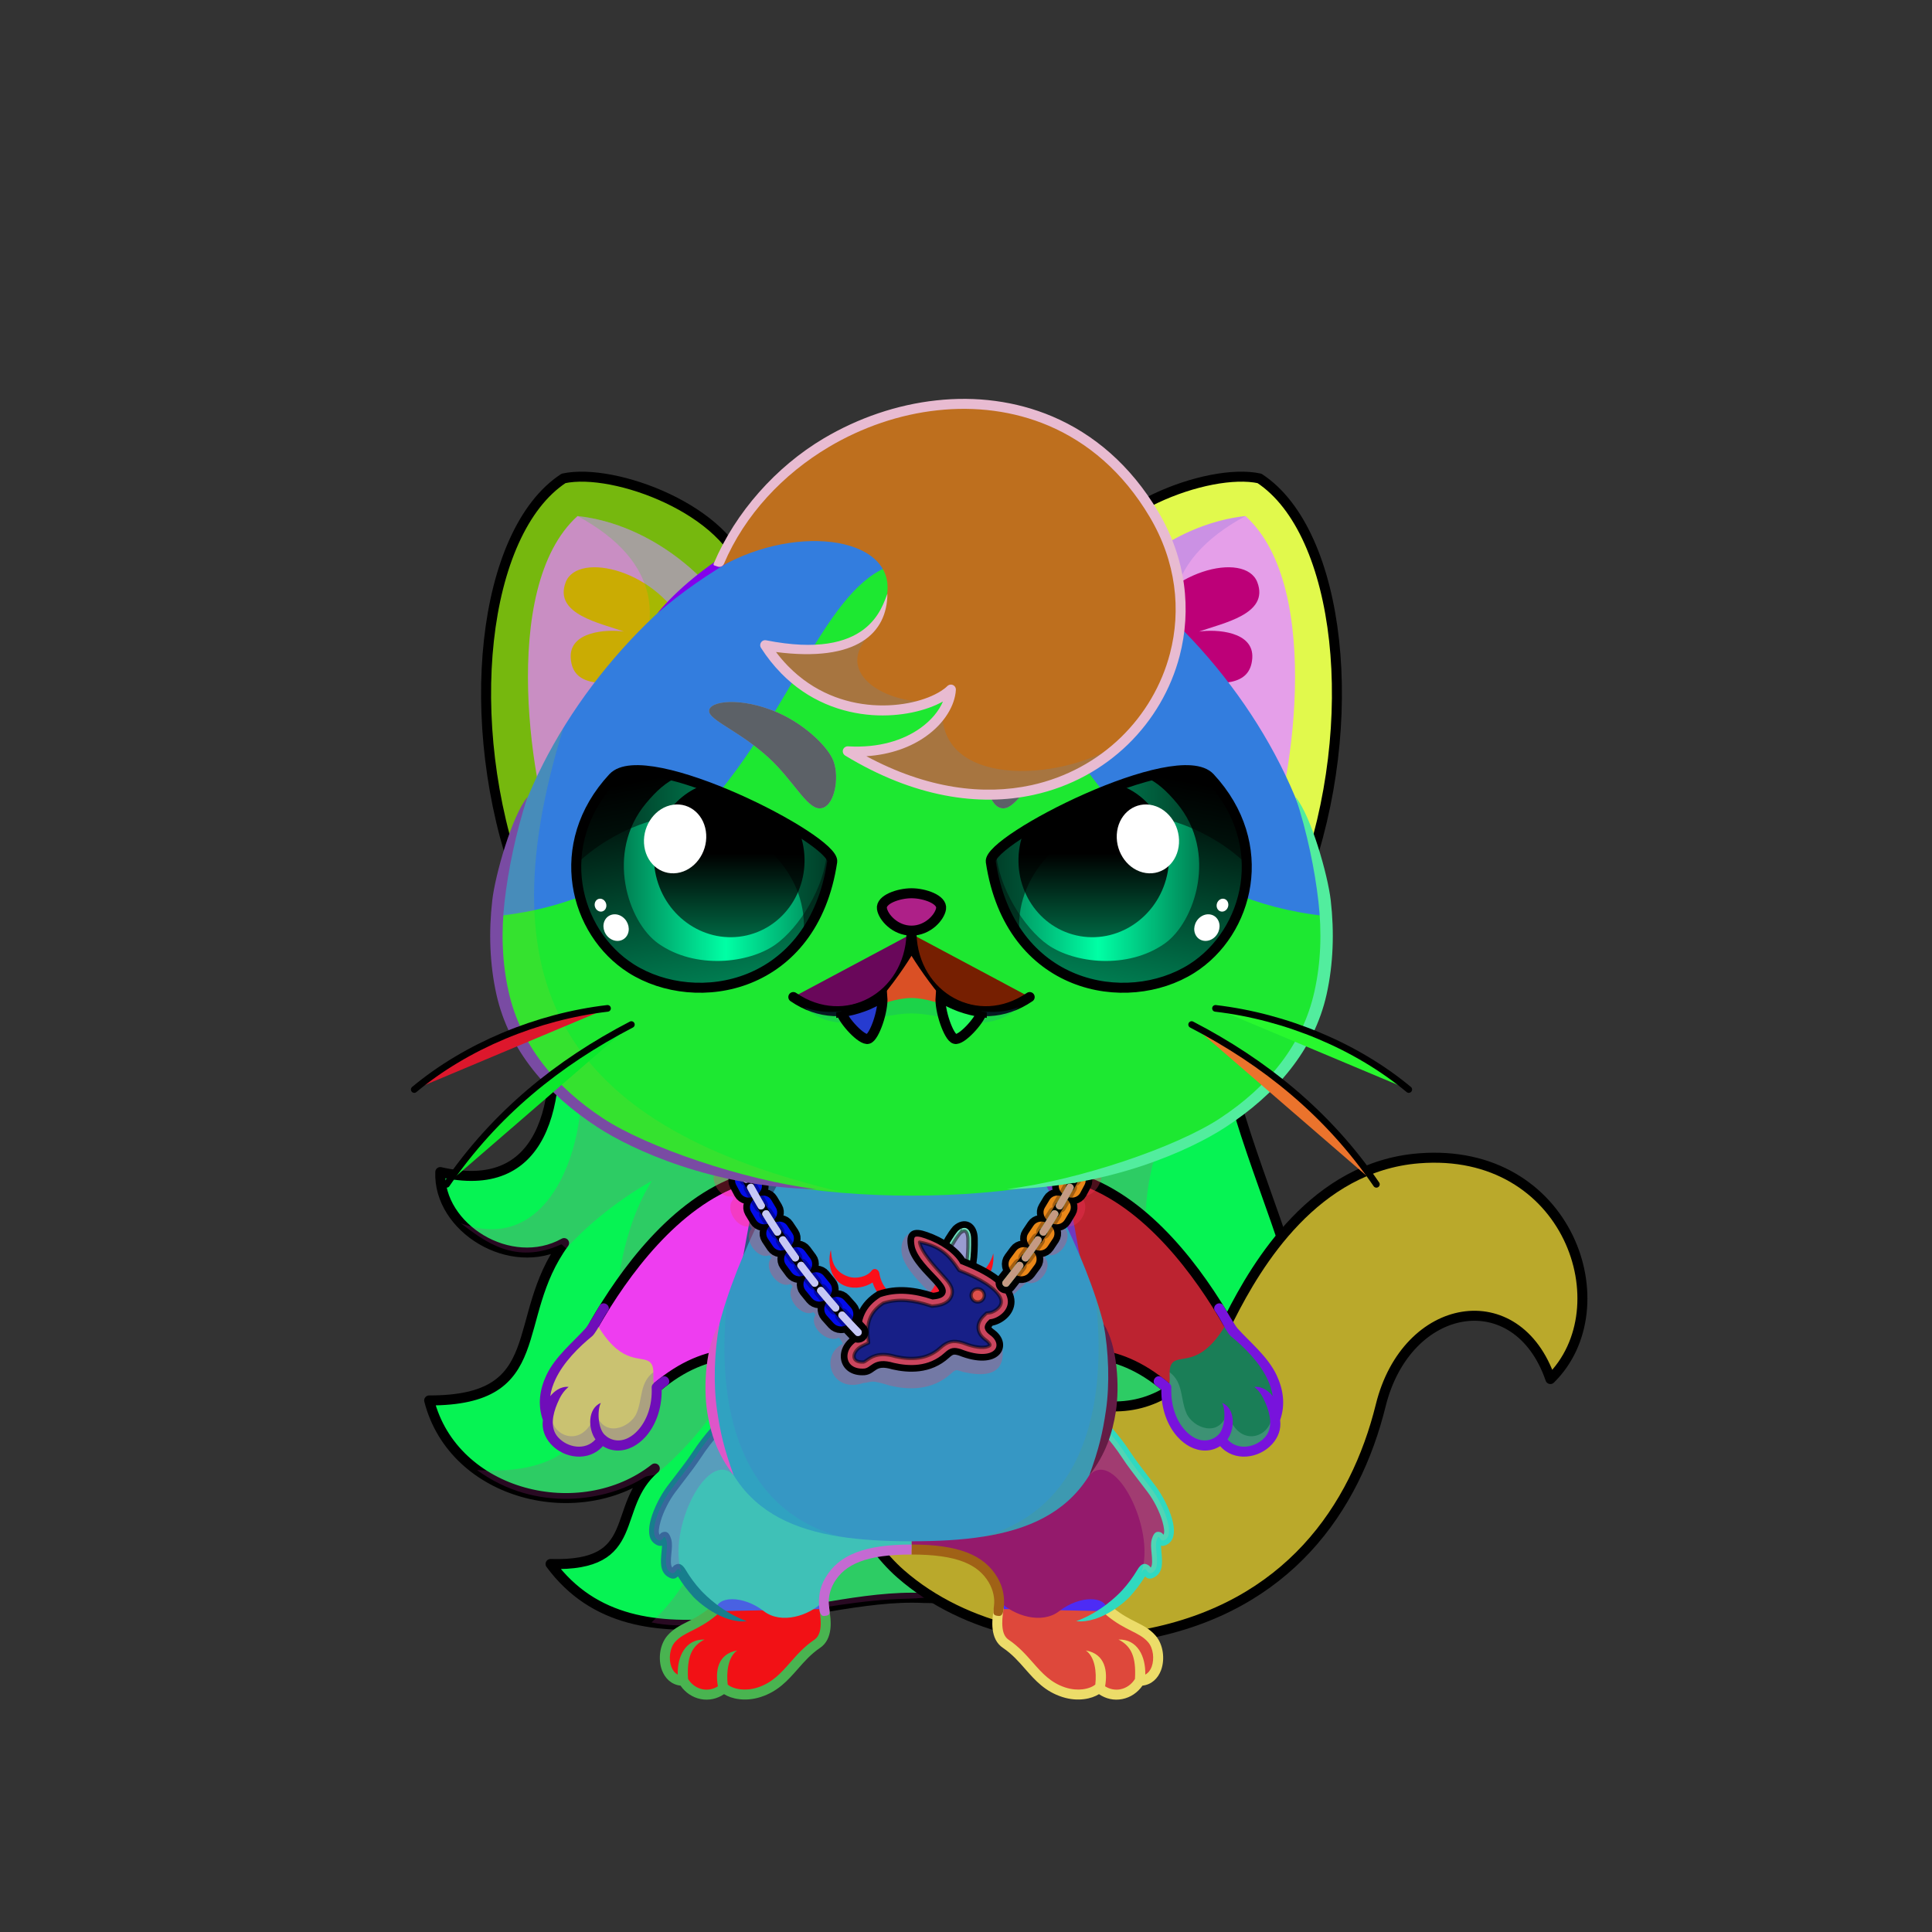 <svg xmlns="http://www.w3.org/2000/svg" xmlns:xlink="http://www.w3.org/1999/xlink" style="shape-rendering:geometricPrecision; text-rendering:geometricPrecision; image-rendering:optimizeQuality; fill-rule:evenodd; clip-rule:evenodd" version="1.1" viewBox="0 0 29000 29000" xml:space="preserve"><rect x="0" y="0" width="29000" height="29000" fill="#333333" stroke="none"/><defs><style type="text/css">.HairBack-Cat2fil14 {fill:black;fill-opacity:0.2}
.HairBack-Cat2fil24 {fill:url(#HairBack-Cat2id175)}
.HairBack-Cat2str0 {stroke:black;stroke-width:150;stroke-linecap:round;stroke-linejoin:round}
.Tail-Cat2fil28 {fill:url(#Tail-Cat2id929)}
.Tail-Cat2fil29 {fill:url(#Tail-Cat2id360)}
.Tail-Cat2fil26 {fill:#edfff9}
.Tail-Cat2fil14 {fill:black;fill-opacity:0.2}
.Tail-Cat2fil22 {fill:none}
.Tail-Cat2str0 {stroke:black;stroke-width:150;stroke-linecap:round;stroke-linejoin:round}
.RightFoot-Cat2fil34 {fill:url(#RightFoot-Cat2id448)}
.RightFoot-Cat2fil14 {fill:black;fill-opacity:0.2}
.RightFoot-Cat2fil22 {fill:none}
.RightFoot-Cat2fil32 {fill:black;fill-rule:nonzero}
.RightLeg-Cat5fil42 {fill:url(#RightLeg-Cat5id200)}
.RightLeg-Cat5fil32 {fill:black;fill-rule:nonzero}
.RightLeg-Cat5fil14 {fill:black;fill-opacity:0.2}
.LeftFoot-Cat2fil43 {fill:url(#LeftFoot-Cat2id634)}
.LeftFoot-Cat2fil14 {fill:black;fill-opacity:0.2}
.LeftFoot-Cat2fil22 {fill:none}
.LeftFoot-Cat2fil32 {fill:black;fill-rule:nonzero}
.LeftLeg-Cat5fil47 {fill:url(#LeftLeg-Cat5id199)}
.LeftLeg-Cat5fil32 {fill:black;fill-rule:nonzero}
.LeftLeg-Cat5fil14 {fill:black;fill-opacity:0.2}
.RightHand-Cat0fil48 {fill:url(#RightHand-Cat0id246)}
.RightHand-Cat0fil14 {fill:black;fill-opacity:0.2}
.RightHand-Cat0fil22 {fill:none}
.RightHand-Cat0str0 {stroke:black;stroke-width:150;stroke-linecap:round;stroke-linejoin:round}
.RightPaw-Cat3fil54 {fill:url(#RightPaw-Cat3id368)}
.RightPaw-Cat3fil14 {fill:black;fill-opacity:0.2}
.RightPaw-Cat3fil32 {fill:black;fill-rule:nonzero}
.LeftHand-Cat0fil55 {fill:url(#LeftHand-Cat0id849)}
.LeftHand-Cat0fil14 {fill:black;fill-opacity:0.2}
.LeftHand-Cat0fil22 {fill:none}
.LeftHand-Cat0str0 {stroke:black;stroke-width:150;stroke-linecap:round;stroke-linejoin:round}
.LeftPaw-Cat3fil61 {fill:url(#LeftPaw-Cat3id218)}
.LeftPaw-Cat3fil14 {fill:black;fill-opacity:0.2}
.LeftPaw-Cat3fil32 {fill:black;fill-rule:nonzero}
.Body-Cat3fil62 {fill:url(#Body-Cat3id318)}
.Body-Cat3fil14 {fill:black;fill-opacity:0.2}
.Body-Cat3fil32 {fill:black;fill-rule:nonzero}
.Ears-Cat0fil68 {fill:url(#Ears-Cat0id64)}
.Ears-Cat0fil69 {fill:url(#Ears-Cat0id515)}
.Ears-Cat0fil14 {fill:black;fill-opacity:0.2}
.Ears-Cat0fil71 {fill:url(#Ears-Cat0id104)}
.Ears-Cat0fil72 {fill:url(#Ears-Cat0id361)}
.Ears-Cat0fil67 {fill:url(#Ears-Cat0id308)}
.Ears-Cat0str0 {stroke:black;stroke-width:150;stroke-linecap:round;stroke-linejoin:round}
.Ears-Cat0fil70 {fill:url(#Ears-Cat0id399)}
.Head-Cat4fil143 {fill:url(#Head-Cat4id35)}
.Head-Cat4fil144 {fill:url(#Head-Cat4id320)}
.Head-Cat4fil14 {fill:black;fill-opacity:0.2}
.Head-Cat4fil32 {fill:black;fill-rule:nonzero}
.Mouth-Cat5fil14 {fill:black;fill-opacity:0.2}
.Mouth-Cat5fil100 {fill:black}
.Mouth-Cat5fil22 {fill:none}
.Mouth-Cat5str0 {stroke:black;stroke-width:150;stroke-linecap:round;stroke-linejoin:round}
.Mouth-Cat5fil152 {fill:white}
.Mouth-Cat5str4 {stroke:black;stroke-width:150}
.Eyes-Cat10fil208 {fill:url(#Eyes-Cat10id891)}
.Eyes-Cat10fil209 {fill:url(#Eyes-Cat10id314)}
.Eyes-Cat10fil210 {fill:url(#Eyes-Cat10id511)}
.Eyes-Cat10fil157 {fill:black;fill-opacity:0.502}
.Eyes-Cat10fil152 {fill:white}
.Eyes-Cat10fil211 {fill:url(#Eyes-Cat10id890)}
.Eyes-Cat10fil212 {fill:url(#Eyes-Cat10id134)}
.Eyes-Cat10fil213 {fill:url(#Eyes-Cat10id384)}
.Eyes-Cat10fil155 {fill:#b9c2cf}
.Eyes-Cat10fil22 {fill:none}
.Eyes-Cat10str4 {stroke:black;stroke-width:150}
.Moustache-Cat1fil22 {fill:none}
.Moustache-Cat1str5 {stroke:black;stroke-width:100;stroke-linecap:round;stroke-linejoin:round}
.Nose-Cat0fil221 {fill:url(#Nose-Cat0id921)}
.Nose-Cat0str0 {stroke:black;stroke-width:150;stroke-linecap:round;stroke-linejoin:round}
.Hair-Cat5fil227 {fill:url(#Hair-Cat5id720)}
.Hair-Cat5fil14 {fill:black;fill-opacity:0.2}
.Hair-Cat5fil32 {fill:black;fill-rule:nonzero}
.NecklaceBunny-Mediumfil72 {fill:black;fill-rule:nonzero;fill-opacity:0.302}
.NecklaceBunny-Mediumfil77 {fill:url(#NecklaceBunny-Mediumid329);fill-rule:nonzero}
.NecklaceBunny-Mediumfil79 {fill:url(#NecklaceBunny-Mediumid328);fill-rule:nonzero}
.NecklaceBunny-Mediumfil80 {fill:url(#NecklaceBunny-Mediumid327);fill-rule:nonzero}
.NecklaceBunny-Mediumfil81 {fill:url(#NecklaceBunny-Mediumid326);fill-rule:nonzero}
.NecklaceBunny-Mediumfil73 {fill:url(#NecklaceBunny-Mediumid343);fill-rule:nonzero}
.NecklaceBunny-Mediumstr6 {stroke:black;stroke-width:100;stroke-miterlimit:22.926}
.NecklaceBunny-Mediumfil74 {fill:url(#NecklaceBunny-Mediumid369);fill-opacity:0.502}
.NecklaceBunny-Mediumstr7 {stroke:black;stroke-width:50;stroke-miterlimit:22.926;stroke-opacity:0.502}
.NecklaceBunny-Mediumfil75 {fill:url(#NecklaceBunny-Mediumid335);fill-rule:nonzero}
.NecklaceBunny-Mediumfil3 {fill:none}
.NecklaceBunny-Mediumstr8 {stroke:black;stroke-width:50;stroke-linecap:round;stroke-linejoin:round;stroke-miterlimit:22.926;stroke-opacity:0.502}
.NecklaceBunny-Mediumfil76 {fill:none;fill-rule:nonzero}
.NecklaceBunny-Mediumstr9 {stroke:black;stroke-width:50;stroke-miterlimit:22.926;stroke-opacity:0.502}
.NecklaceBunny-Mediumfil14 {fill:black;fill-rule:nonzero}
.NecklaceBunny-Mediumstr10 {stroke:black;stroke-width:200;stroke-linecap:round;stroke-linejoin:round;stroke-miterlimit:22.926}
.NecklaceBunny-Mediumfil78 {fill:none;fill-rule:nonzero}
.NecklaceBunny-Mediumstr11 {stroke:black;stroke-width:100;stroke-linecap:round;stroke-linejoin:round;stroke-miterlimit:22.926;stroke-opacity:0.302}
</style><linearGradient gradientUnits="userSpaceOnUse" id="HairBack-Cat2id175" x1="13068" x2="13068" xlink:href="#HairBack-Cat2id49" y1="24388.8" y2="14997.3">
  </linearGradient><linearGradient gradientUnits="userSpaceOnUse" id="Tail-Cat2id929" x1="18776.1" x2="17449.2" xlink:href="#Tail-Cat2id925" y1="24280.7" y2="17704.2">
  </linearGradient><linearGradient gradientUnits="userSpaceOnUse" id="Tail-Cat2id360" x1="20758.5" x2="20758.5" xlink:href="#Tail-Cat2id5" y1="24373.7" y2="17377.5">
  </linearGradient><linearGradient gradientUnits="userSpaceOnUse" id="RightFoot-Cat2id448" x1="16353.3" x2="16006.4" y1="25487.2" y2="23702.7">
   <stop offset="0" style="stop-opacity:1; stop-color:#b9c2cf"/>
   <stop offset="0.369" style="stop-opacity:1; stop-color:#73777d"/>
   <stop offset="0.69" style="stop-opacity:1; stop-color:#9d9fa2"/>
   <stop offset="1" style="stop-opacity:1; stop-color:#9d9fa2"/>
  </linearGradient><linearGradient gradientUnits="userSpaceOnUse" id="RightLeg-Cat5id200" x1="15892.3" x2="15336.7" xlink:href="#RightLeg-Cat5id17" y1="24311.5" y2="21160.9">
  </linearGradient><linearGradient gradientUnits="userSpaceOnUse" id="LeftFoot-Cat2id634" x1="10992.4" x2="11375.5" xlink:href="#LeftFoot-Cat2id448" y1="25464.3" y2="23725.6">
  </linearGradient><linearGradient gradientUnits="userSpaceOnUse" id="LeftLeg-Cat5id199" x1="11471.6" x2="12027.1" xlink:href="#LeftLeg-Cat5id17" y1="24311.5" y2="21160.8">
  </linearGradient><linearGradient gradientUnits="objectBoundingBox" id="RightHand-Cat0id246" x1="31.472%" x2="68.528%" y1="2.001%" y2="97.999%">
   <stop offset="0" style="stop-opacity:1; stop-color:#73777d"/>
   <stop offset="0.878" style="stop-opacity:1; stop-color:#9d9fa2"/>
   <stop offset="1" style="stop-opacity:1; stop-color:#9d9fa2"/>
  </linearGradient><linearGradient gradientUnits="userSpaceOnUse" id="RightPaw-Cat3id368" x1="18921" x2="17765.8" xlink:href="#RightPaw-Cat3id218" y1="21510.8" y2="20132.6">
  </linearGradient><linearGradient gradientUnits="objectBoundingBox" id="LeftHand-Cat0id849" x1="71.948%" x2="28.052%" xlink:href="#LeftHand-Cat0id246" y1="2.195%" y2="97.804%">
  </linearGradient><linearGradient gradientUnits="userSpaceOnUse" id="LeftPaw-Cat3id218" x1="8442.9" x2="9598.12" y1="21510.8" y2="20132.6">
   <stop offset="0" style="stop-opacity:1; stop-color:#bdbdbd"/>
   <stop offset="0.11" style="stop-opacity:1; stop-color:#bdbdbd"/>
   <stop offset="0.8" style="stop-opacity:1; stop-color:#9d9fa2"/>
   <stop offset="1" style="stop-opacity:1; stop-color:#9d9fa2"/>
  </linearGradient><linearGradient gradientUnits="objectBoundingBox" id="Body-Cat3id318" x1="50%" x2="50%" xlink:href="#Body-Cat3id36" y1="0%" y2="100%">
  </linearGradient><linearGradient gradientUnits="userSpaceOnUse" id="Ears-Cat0id64" x1="7879.4" x2="11484.3" xlink:href="#Ears-Cat0id61" y1="9322.43" y2="11319">
  </linearGradient><linearGradient gradientUnits="userSpaceOnUse" id="Ears-Cat0id515" x1="8552.14" x2="10215.3" xlink:href="#Ears-Cat0id114" y1="9019.26" y2="9752.2">
  </linearGradient><linearGradient gradientUnits="userSpaceOnUse" id="Ears-Cat0id104" x1="19484.5" x2="15879.6" xlink:href="#Ears-Cat0id61" y1="9321.61" y2="11319.8">
  </linearGradient><linearGradient gradientUnits="userSpaceOnUse" id="Ears-Cat0id361" x1="18811.7" x2="17148.6" xlink:href="#Ears-Cat0id114" y1="9018.96" y2="9752.5">
  </linearGradient><linearGradient gradientUnits="userSpaceOnUse" id="Ears-Cat0id308" x1="7144.48" x2="11346" xlink:href="#Ears-Cat0id70" y1="9230.74" y2="11165.7">
  </linearGradient><linearGradient gradientUnits="userSpaceOnUse" id="Ears-Cat0id399" x1="20219.2" x2="16018" xlink:href="#Ears-Cat0id70" y1="9232.04" y2="11164.4">
  </linearGradient><linearGradient gradientUnits="userSpaceOnUse" id="Head-Cat4id35" x1="13681.9" x2="13681.9" y1="17936.7" y2="7484.8">
   <stop offset="0" style="stop-opacity:1; stop-color:#73777d"/>
   <stop offset="0.4" style="stop-opacity:1; stop-color:#9d9fa2"/>
   <stop offset="1" style="stop-opacity:1; stop-color:#bdbdbd"/>
  </linearGradient><linearGradient gradientUnits="userSpaceOnUse" id="Head-Cat4id320" x1="13681.9" x2="13681.9" xlink:href="#Head-Cat4id230" y1="8439.82" y2="17946.7">
  </linearGradient><linearGradient gradientUnits="userSpaceOnUse" id="Eyes-Cat10id891" x1="10884.2" x2="10257" xlink:href="#Eyes-Cat10id27" y1="14816.5" y2="11570.1">
  </linearGradient><linearGradient gradientUnits="userSpaceOnUse" id="Eyes-Cat10id314" x1="9363.74" x2="12410.6" xlink:href="#Eyes-Cat10id57" y1="13043.4" y2="13043.4">
  </linearGradient><linearGradient gradientUnits="userSpaceOnUse" id="Eyes-Cat10id511" x1="10946.1" x2="10946.1" xlink:href="#Eyes-Cat10id384" y1="11784.3" y2="14068.5">
  </linearGradient><linearGradient gradientUnits="userSpaceOnUse" id="Eyes-Cat10id890" x1="16479.7" x2="17106.8" xlink:href="#Eyes-Cat10id27" y1="14816.5" y2="11570.1">
  </linearGradient><linearGradient gradientUnits="userSpaceOnUse" id="Eyes-Cat10id134" x1="14953.3" x2="18000.1" xlink:href="#Eyes-Cat10id57" y1="13043.4" y2="13043.4">
  </linearGradient><linearGradient gradientUnits="userSpaceOnUse" id="Nose-Cat0id921" x1="13681.9" x2="13681.9" y1="13407.9" y2="13968.6">
   <stop offset="0" style="stop-opacity:1; stop-color:#FFCCCC"/>
   <stop offset="1" style="stop-opacity:1; stop-color:#DB9092"/>
  </linearGradient><linearGradient gradientUnits="userSpaceOnUse" id="Hair-Cat5id720" x1="14268.2" x2="14268.2" y1="11928.5" y2="6089.81">
   <stop offset="0" style="stop-opacity:1; stop-color:#ace0e6"/>
   <stop offset="0.612" style="stop-opacity:1; stop-color:#d8fbff"/>
   <stop offset="1" style="stop-opacity:1; stop-color:#d8fbff"/>
  </linearGradient><linearGradient gradientUnits="userSpaceOnUse" id="NecklaceBunny-Mediumid329" x1="12779.89" x2="10683.94" xlink:href="#NecklaceBunny-Mediumid326" y1="19009.87" y2="17632.25">
  </linearGradient><linearGradient gradientUnits="userSpaceOnUse" id="NecklaceBunny-Mediumid328" x1="12914.17" x2="10725.33" xlink:href="#NecklaceBunny-Mediumid326" y1="19094.21" y2="17675.67">
  </linearGradient><linearGradient gradientUnits="userSpaceOnUse" id="NecklaceBunny-Mediumid327" x1="15129.22" x2="16683.68" xlink:href="#NecklaceBunny-Mediumid326" y1="18422.15" y2="17467.54">
  </linearGradient><linearGradient gradientUnits="userSpaceOnUse" id="NecklaceBunny-Mediumid343" x1="14688.24" x2="13981.22" xlink:href="#NecklaceBunny-Mediumid340" y1="19060.63" y2="18670.73">
  </linearGradient><linearGradient gradientUnits="userSpaceOnUse" id="NecklaceBunny-Mediumid369" x1="14584.84" x2="14110.76" xlink:href="#NecklaceBunny-Mediumid368" y1="18949.95" y2="18732.9">
  </linearGradient><linearGradient gradientUnits="userSpaceOnUse" id="NecklaceBunny-Mediumid335" x1="14747.34" x2="13101.74" xlink:href="#NecklaceBunny-Mediumid332" y1="18742.98" y2="20361.86">
  </linearGradient><linearGradient gradientUnits="userSpaceOnUse" id="HairBack-Cat2id49" x1="13715.8" x2="13715.8" y1="6802.99" y2="8218.57">
   <stop offset="0" style="stop-opacity:1; stop-color:#ace0e6"/>
   <stop offset="1" style="stop-opacity:1; stop-color:#d8fbff"/>
  </linearGradient><linearGradient gradientUnits="objectBoundingBox" id="Tail-Cat2id925" x1="56.92%" x2="43.08%" y1="93.429%" y2="6.571%">
   <stop offset="0" style="stop-opacity:1; stop-color:#73777d"/>
   <stop offset="1" style="stop-opacity:1; stop-color:#bdbdbd"/>
  </linearGradient><linearGradient gradientUnits="objectBoundingBox" id="Tail-Cat2id5" x1="50%" x2="50%" y1="0%" y2="100%">
   <stop offset="0" style="stop-opacity:1; stop-color:#b9c2cf"/>
   <stop offset="1" style="stop-opacity:1; stop-color:#f2f3f5"/>
  </linearGradient><linearGradient gradientUnits="userSpaceOnUse" id="RightLeg-Cat5id17" x1="11873.5" x2="11873.5" y1="24310" y2="21166.6">
   <stop offset="0" style="stop-opacity:1; stop-color:#bdbdbd"/>
   <stop offset="0.431" style="stop-opacity:1; stop-color:#bdbdbd"/>
   <stop offset="1" style="stop-opacity:1; stop-color:#9d9fa2"/>
  </linearGradient><linearGradient gradientUnits="userSpaceOnUse" id="LeftFoot-Cat2id448" x1="16353.3" x2="16006.4" y1="25487.2" y2="23702.7">
   <stop offset="0" style="stop-opacity:1; stop-color:#b9c2cf"/>
   <stop offset="0.369" style="stop-opacity:1; stop-color:#73777d"/>
   <stop offset="0.69" style="stop-opacity:1; stop-color:#9d9fa2"/>
   <stop offset="1" style="stop-opacity:1; stop-color:#9d9fa2"/>
  </linearGradient><linearGradient gradientUnits="userSpaceOnUse" id="LeftLeg-Cat5id17" x1="11873.5" x2="11873.5" y1="24310" y2="21166.6">
   <stop offset="0" style="stop-opacity:1; stop-color:#bdbdbd"/>
   <stop offset="0.431" style="stop-opacity:1; stop-color:#bdbdbd"/>
   <stop offset="1" style="stop-opacity:1; stop-color:#9d9fa2"/>
  </linearGradient><linearGradient gradientUnits="userSpaceOnUse" id="RightPaw-Cat3id218" x1="8442.9" x2="9598.12" y1="21510.8" y2="20132.6">
   <stop offset="0" style="stop-opacity:1; stop-color:#bdbdbd"/>
   <stop offset="0.11" style="stop-opacity:1; stop-color:#bdbdbd"/>
   <stop offset="0.8" style="stop-opacity:1; stop-color:#9d9fa2"/>
   <stop offset="1" style="stop-opacity:1; stop-color:#9d9fa2"/>
  </linearGradient><linearGradient gradientUnits="objectBoundingBox" id="LeftHand-Cat0id246" x1="31.472%" x2="68.528%" y1="2.001%" y2="97.999%">
   <stop offset="0" style="stop-opacity:1; stop-color:#73777d"/>
   <stop offset="0.878" style="stop-opacity:1; stop-color:#9d9fa2"/>
   <stop offset="1" style="stop-opacity:1; stop-color:#9d9fa2"/>
  </linearGradient><linearGradient gradientUnits="userSpaceOnUse" id="Body-Cat3id36" x1="13681.9" x2="13681.9" y1="17936.7" y2="7484.8">
   <stop offset="0" style="stop-opacity:1; stop-color:#73777d"/>
   <stop offset="0.031" style="stop-opacity:1; stop-color:#73777d"/>
   <stop offset="0.529" style="stop-opacity:1; stop-color:#9d9fa2"/>
   <stop offset="1" style="stop-opacity:1; stop-color:#bdbdbd"/>
  </linearGradient><linearGradient gradientUnits="userSpaceOnUse" id="Ears-Cat0id61" x1="6344" x2="10713.3" y1="10122.8" y2="11711.6">
   <stop offset="0" style="stop-opacity:1; stop-color:#F5E2E2"/>
   <stop offset="1" style="stop-opacity:1; stop-color:#C49D9D"/>
  </linearGradient><linearGradient gradientUnits="userSpaceOnUse" id="Ears-Cat0id114" x1="7986.1" x2="9822.34" y1="9926.47" y2="10545.7">
   <stop offset="0" style="stop-opacity:1; stop-color:#E4BBB9"/>
   <stop offset="1" style="stop-opacity:1; stop-color:#B88383"/>
  </linearGradient><linearGradient gradientUnits="userSpaceOnUse" id="Ears-Cat0id70" x1="20208.3" x2="17218.2" y1="8096.38" y2="11659.9">
   <stop offset="0" style="stop-opacity:1; stop-color:#edfff9"/>
   <stop offset="1" style="stop-opacity:1; stop-color:#d5f2e9"/>
  </linearGradient><linearGradient gradientUnits="userSpaceOnUse" id="Head-Cat4id230" x1="13681.9" x2="13681.9" y1="13028.8" y2="17278">
   <stop offset="0" style="stop-opacity:1; stop-color:#edfff9"/>
   <stop offset="0.659" style="stop-opacity:1; stop-color:#edfff9"/>
   <stop offset="1" style="stop-opacity:1; stop-color:#d5f2e9"/>
  </linearGradient><linearGradient gradientUnits="userSpaceOnUse" id="Eyes-Cat10id27" x1="16937.6" x2="16937.6" y1="14961.3" y2="11448.6">
   <stop offset="0" style="stop-opacity:1; stop-color:#008053"/>
   <stop offset="1" style="stop-opacity:1; stop-color:black"/>
  </linearGradient><linearGradient gradientUnits="objectBoundingBox" id="Eyes-Cat10id57" x1="100%" x2="0%" y1="50%" y2="50%">
   <stop offset="0" style="stop-opacity:1; stop-color:#008053"/>
   <stop offset="0.502" style="stop-opacity:1; stop-color:#00ffa5"/>
   <stop offset="1" style="stop-opacity:1; stop-color:#008053"/>
  </linearGradient><linearGradient gradientUnits="userSpaceOnUse" id="Eyes-Cat10id384" x1="16417.8" x2="16417.8" y1="11784.3" y2="14068.5">
   <stop offset="0" style="stop-opacity:1; stop-color:black"/>
   <stop offset="0.45" style="stop-opacity:1; stop-color:black"/>
   <stop offset="1" style="stop-opacity:1; stop-color:#006642"/>
  </linearGradient><linearGradient gradientUnits="userSpaceOnUse" id="NecklaceBunny-Mediumid326" x1="15017.65" x2="16651.84" y1="18497.35" y2="17533.66">
   <stop offset="0" style="stop-opacity:1; stop-color:#ADA8A8"/>
   <stop offset="0.18" style="stop-opacity:1; stop-color:#EDE8E8"/>
   <stop offset="0.31" style="stop-opacity:1; stop-color:#B2ADAD"/>
   <stop offset="0.439" style="stop-opacity:1; stop-color:#FFFFFC"/>
   <stop offset="0.678" style="stop-opacity:1; stop-color:#DBD4D4"/>
   <stop offset="0.89" style="stop-opacity:1; stop-color:#403838"/>
   <stop offset="1" style="stop-opacity:1; stop-color:#BDB3B3"/>
  </linearGradient><linearGradient gradientUnits="userSpaceOnUse" id="NecklaceBunny-Mediumid340" x1="14599.17" x2="13953.68" y1="20241.37" y2="19885.41">
   <stop offset="0" style="stop-opacity:1; stop-color:#ADA8A8"/>
   <stop offset="0.11" style="stop-opacity:1; stop-color:#EDE8E8"/>
   <stop offset="0.251" style="stop-opacity:1; stop-color:#FFFFFC"/>
   <stop offset="0.471" style="stop-opacity:1; stop-color:#DBD4D4"/>
   <stop offset="0.78" style="stop-opacity:1; stop-color:#403838"/>
   <stop offset="1" style="stop-opacity:1; stop-color:#BDB3B3"/>
  </linearGradient><linearGradient gradientUnits="userSpaceOnUse" id="NecklaceBunny-Mediumid368" x1="14504.76" x2="14071.94" y1="20140.32" y2="19942.16">
   <stop offset="0" style="stop-opacity:1; stop-color:#B67835"/>
   <stop offset="0.11" style="stop-opacity:1; stop-color:#EDE8E8"/>
   <stop offset="0.251" style="stop-opacity:1; stop-color:#FFFFFC"/>
   <stop offset="0.471" style="stop-opacity:1; stop-color:#DBD4D4"/>
   <stop offset="0.78" style="stop-opacity:1; stop-color:#403838"/>
   <stop offset="1" style="stop-opacity:1; stop-color:#2B2A29"/>
  </linearGradient><linearGradient gradientUnits="userSpaceOnUse" id="NecklaceBunny-Mediumid332" x1="14653.12" x2="13150.73" y1="19951.37" y2="21429.36">
   <stop offset="0" style="stop-opacity:1; stop-color:#ADA8A8"/>
   <stop offset="0.11" style="stop-opacity:1; stop-color:#EDE8E8"/>
   <stop offset="0.251" style="stop-opacity:1; stop-color:#FFFFFC"/>
   <stop offset="0.471" style="stop-opacity:1; stop-color:#DBD4D4"/>
   <stop offset="0.78" style="stop-opacity:1; stop-color:#828282"/>
   <stop offset="1" style="stop-opacity:1; stop-color:#BDB3B3"/>
  </linearGradient></defs><g id="HairBack-Cat2">
 <animateTransform additive="sum" attributeName="transform" dur="10" repeatCount="indefinite" type="translate" values="0;0 200;0;0 200;0;0 200;0;0 200;0"/>
  <path class="HairBack-Cat2fil24 HairBack-Cat2str0" d="M8269 14997c210,1630 -132,2950 -1660,2596 -34,834 1052,1514 1858,1066 -827,1134 -190,2365 -2025,2362 367,1436 2274,1898 3387,1021 -678,582 -162,1476 -1565,1434 1297,1755 3865,424 5592,510 1541,14 4176,599 4922,-471 2178,-3120 -164,-5251 -535,-8454 -3253,-64 -6720,0 -9974,-64z" style="fill:#06f353"/>
  <path class="HairBack-Cat2fil14" d="M8612 15943c324,357 -36,3023 -1695,2419 361,274 814,630 1506,317 15,-6 66,64 81,57 231,-263 696,-682 1280,-1011 -1127,1808 113,4506 -2624,4341 892,652 1958,461 2506,113 69,-43 143,-16 193,-63 226,-168 785,-731 959,-1124 270,118 176,2220 -1038,3361 916,203 2564,-333 3816,-355 1621,-28 4672,-1241 4272,-2656 -207,-732 -474,-1370 -611,-2182 -388,-2293 1076,-3387 1076,-3387l-9721 170z" style="fill:#cc33ae"/>
 </g><g id="Tail-Cat2">
  <path class="Tail-Cat2fil28" d="M12493 21526c-108,-680 218,-1106 853,-1371 407,-170 968,-507 1548,103 1079,929 2559,1508 3570,-489 406,-803 1273,-2258 2832,-2382 2253,-180 3068,2240 1976,3313 -500,-1453 -2159,-1175 -2547,396 -382,1547 -1398,3025 -3525,3432 -1254,239 -2716,-59 -3679,-902 -591,-518 -901,-1308 -1028,-2100z" style="fill:#c09752"/>
  <path class="Tail-Cat2fil29" d="M18910 18998c491,-733 1256,-1521 2386,-1611 2253,-180 3068,2240 1976,3313 -500,-1453 -2159,-1175 -2547,396 -99,401 -241,798 -434,1172 -234,-250 -370,-619 -298,-1039 164,-953 -167,-2324 -1083,-2231zm839 4090c-116,153 -249,298 -400,432 -483,428 -1024,705 -1585,854 163,-485 5,-1003 332,-1417 466,-592 1373,-384 1653,131z" style="fill:#0fdc30"/>
  <path class="Tail-Cat2fil26" d="M22964 17853c907,726 1061,2107 308,2847 -261,-756 -835,-1043 -1380,-924 -50,-246 -83,-491 41,-633 381,-439 694,-22 600,-768 -39,-309 178,-491 431,-522z" style="fill:#86889b"/>
  <path class="Tail-Cat2fil14" d="M12493 21526c-34,-212 -25,-399 22,-565 118,7 216,-8 261,-76l227 -136c303,-16 813,941 1117,926 874,2545 4567,3180 6171,593 -550,1070 -1516,1958 -3091,2260 -1254,239 -2716,-59 -3679,-902 -591,-518 -901,-1308 -1028,-2100z" style="fill:#ba60e1"/>
  <path class="Tail-Cat2fil14" d="M23272 20700c-500,-1453 -2159,-1175 -2547,396 -54,221 -122,441 -204,656 -306,-3218 2952,-2873 2751,-1052z" style="fill:#d7abe5"/>
  <path class="Tail-Cat2fil22 Tail-Cat2str0" d="M12493 21526c-108,-680 218,-1106 853,-1371 407,-170 968,-507 1548,103 1079,929 2559,1508 3570,-489 406,-803 1273,-2258 2832,-2382 2253,-180 3068,2240 1976,3313 -500,-1453 -2159,-1175 -2547,396 -382,1547 -1398,3025 -3525,3432 -1254,239 -2716,-59 -3679,-902 -591,-518 -901,-1308 -1028,-2100z" style="fill:#baa92b"/>
 </g><g id="RightFoot-Cat2">
  <path class="RightFoot-Cat2fil34" d="M17107 25230c-124,214 -404,285 -611,106 -71,70 -277,145 -526,65 -410,-131 -508,-461 -851,-710 -221,-159 -124,-477 -114,-668 364,340 783,-165 1076,-248 374,-102 737,158 534,413 199,95 520,237 673,411 169,192 121,631 -181,631z" style="fill:#4d2cf5"/>
  <path class="RightFoot-Cat2fil14" d="M17107 25230c-124,214 -404,285 -611,106 -71,70 -277,145 -526,65 -410,-131 -518,-492 -872,-726 -156,-103 -135,-387 -103,-573 18,-14 37,-27 56,-38 -60,533 1445,1528 1433,860 214,342 596,186 545,-150 127,134 271,-14 143,-274 182,62 215,288 209,441 -17,153 -106,289 -274,289z" style="fill:#bb136b"/>
  <path class="RightFoot-Cat2fil22" d="M16655 24186c278,231 480,239 633,413 169,192 121,631 -181,631 -124,214 -404,285 -611,106 -71,70 -277,145 -526,65 -410,-131 -520,-489 -872,-726 -156,-105 -138,-331 -109,-524" style="fill:#de483b"/>
  <path class="RightFoot-Cat2fil32" d="M16703 24128c-31,-26 -78,-22 -105,10 -27,31 -22,79 9,105 144,120 266,182 373,236 100,50 184,92 252,169 81,92 97,256 55,370 -18,49 -49,94 -96,118 7,-269 -115,-534 -402,-526 186,95 268,253 247,592 -49,79 -127,137 -220,155 -79,15 -160,-2 -228,-45 38,-218 10,-484 -289,-538 139,98 163,330 142,511 -32,29 -98,60 -189,72 -75,9 -164,4 -260,-27 -221,-71 -352,-219 -489,-375 -104,-118 -211,-239 -363,-342 -57,-38 -82,-102 -91,-176 -11,-85 -1,-183 13,-274 15,-98 -130,-119 -144,-22 -16,102 -31,212 -18,314 14,114 57,216 157,282 136,92 236,206 333,317 151,171 295,335 557,419 119,38 230,44 323,32 93,-11 171,-41 226,-75 103,70 225,98 348,74 125,-24 233,-98 305,-202 136,-15 232,-107 279,-232 61,-166 34,-387 -84,-521 -86,-98 -183,-147 -296,-204 -100,-50 -214,-108 -345,-217z" style="fill:#ecdc69"/>
 </g><g id="LeftFoot-Cat2">
  <path class="LeftFoot-Cat2fil43" d="M10257 25230c124,214 404,285 611,106 71,70 277,145 526,65 410,-131 508,-461 851,-710 221,-159 124,-477 114,-668 -364,340 -783,-165 -1076,-248 -374,-102 -737,158 -535,413 -198,95 -519,237 -672,411 -169,192 -121,631 181,631z" style="fill:#4961e2"/>
  <path class="LeftFoot-Cat2fil14" d="M10257 25230c124,214 404,285 611,106 71,70 277,145 526,65 410,-131 518,-492 871,-726 157,-103 136,-387 103,-573 -17,-14 -36,-27 -55,-38 60,533 -1445,1528 -1434,860 -213,342 -595,186 -544,-150 -127,134 -271,-14 -143,-274 -182,62 -215,288 -209,441 17,153 106,289 274,289z" style="fill:#b28c40"/>
  <path class="LeftFoot-Cat2fil22" d="M10708 24186c-277,231 -480,239 -632,413 -169,192 -121,631 181,631 124,214 404,285 611,106 71,70 277,145 526,65 410,-131 520,-489 871,-726 156,-105 139,-331 110,-524" style="fill:#f21115"/>
  <path class="LeftFoot-Cat2fil32" d="M10660 24128c32,-26 79,-22 106,10 26,31 22,79 -10,105 -143,120 -266,182 -373,236 -99,50 -183,92 -251,169 -81,92 -97,256 -55,370 18,49 49,94 96,118 -7,-269 115,-534 402,-526 -186,95 -268,253 -247,592 49,79 127,137 220,155 79,15 160,-2 228,-45 -39,-218 -11,-484 289,-538 -139,98 -163,330 -142,511 31,29 98,60 189,72 75,9 163,4 259,-27 222,-71 353,-219 490,-375 104,-118 210,-239 363,-342 56,-38 82,-102 91,-176 11,-85 0,-183 -14,-274 -14,-98 131,-119 145,-22 16,102 31,212 18,314 -14,114 -58,216 -157,282 -136,92 -236,206 -333,317 -151,171 -296,335 -557,419 -119,38 -230,44 -323,32 -93,-11 -171,-41 -226,-75 -103,70 -226,98 -349,74 -124,-24 -233,-98 -304,-202 -136,-15 -232,-107 -279,-232 -61,-166 -34,-387 84,-521 86,-98 183,-147 296,-204 100,-50 214,-108 344,-217z" style="fill:#49b450"/>
 </g><g id="RightLeg-Cat5">
  <path class="RightLeg-Cat5fil42" d="M13682 23259c428,0 1377,183 1321,776 215,222 637,350 896,149 312,-243 712,-232 720,-12 204,-146 385,-347 515,-567 86,-145 69,65 171,-5 125,-83 18,-354 56,-477 45,-145 38,60 141,-19 124,-94 -29,-502 -214,-750 -134,-179 -272,-348 -381,-514 -200,-305 -431,-536 -577,-652 -621,860 -1470,1269 -2648,1328l0 743z" style="fill:#941a6c"/>
  <path class="RightLeg-Cat5fil32" d="M16153 24335c378,39 750,-306 805,-367 86,-95 164,-198 230,-306 33,35 79,55 159,1 114,-77 100,-224 87,-362 -3,-35 -6,-70 -7,-100 30,9 69,2 121,-37 2,-2 3,-3 5,-5 81,-68 84,-206 39,-364 -46,-159 -140,-346 -244,-486 -44,-58 -84,-110 -124,-162 -91,-118 -179,-233 -255,-348 -90,-138 -187,-262 -281,-368 -117,-132 -228,-235 -312,-301 -32,-26 -79,-20 -105,12 -25,32 -20,79 13,105 78,61 181,158 292,283 88,100 181,218 268,351 76,116 168,235 262,358 42,54 84,110 122,160 94,125 179,294 220,437 27,94 36,171 16,201 -12,-17 -24,-31 -50,-39 -55,-16 -94,4 -124,103 -19,60 -12,136 -4,214 8,87 16,179 -13,215 -11,-15 -21,-28 -40,-39 -53,-31 -104,-25 -163,76 -63,106 -138,208 -222,300 -82,90 -337,338 -695,468z" style="fill:#30d9c0"/>
  <path class="RightLeg-Cat5fil14" d="M17134 23605c86,-145 69,65 171,-5 125,-83 18,-354 56,-477 45,-145 38,60 141,-19 124,-94 -29,-502 -214,-750 -134,-179 -272,-348 -381,-514 -159,-242 -337,-437 -476,-565l-1 -1 -157 727c26,48 52,95 79,143 387,-413 1000,815 782,1461z" style="fill:#d9c488"/>
  <path class="RightLeg-Cat5fil32" d="M14990 24256c62,5 73,-66 79,-154 8,-118 -4,-261 -94,-417 0,-1 -1,-3 -2,-4 -100,-171 -247,-296 -460,-378 -208,-80 -478,-119 -831,-119l0 150c335,0 588,35 777,108 180,69 302,173 385,314 0,1 1,3 2,4 67,116 86,244 75,331 -9,69 -8,92 -9,108 -4,48 42,54 78,57z" style="fill:#a06216"/>
 </g><g id="LeftLeg-Cat5">
  <path class="LeftLeg-Cat5fil47" d="M13682 23259c-428,0 -1377,183 -1321,776 -215,222 -637,350 -896,149 -312,-243 -712,-232 -720,-12 -204,-146 -385,-347 -515,-567 -86,-145 -69,65 -171,-5 -125,-83 -19,-354 -56,-477 -45,-145 -38,60 -141,-19 -124,-94 29,-502 214,-750 134,-179 272,-348 381,-514 200,-305 431,-536 577,-652 621,860 1470,1269 2648,1328l0 743z" style="fill:#3fc1b7"/>
  <path class="LeftLeg-Cat5fil32" d="M11210 24335c-377,39 -749,-306 -804,-367 -87,-95 -164,-198 -230,-306 -33,35 -79,55 -159,1 -114,-77 -100,-224 -88,-362 4,-35 7,-70 8,-100 -31,9 -69,2 -121,-37 -2,-2 -4,-3 -5,-5 -81,-68 -84,-206 -39,-364 46,-159 140,-346 244,-486 44,-58 84,-110 124,-162 91,-118 179,-233 255,-348 90,-138 187,-262 281,-368 117,-132 227,-235 312,-301 32,-26 79,-20 104,12 26,32 20,79 -12,105 -78,61 -182,158 -292,283 -88,100 -181,218 -268,351 -76,116 -168,235 -262,358 -42,54 -84,110 -122,160 -94,125 -179,294 -220,437 -27,94 -36,171 -16,201 12,-17 24,-31 50,-39 55,-16 94,4 124,103 19,60 12,136 4,214 -8,87 -17,179 13,215 10,-15 21,-28 40,-39 53,-31 104,-25 163,76 63,106 138,208 222,300 82,90 336,338 694,468z" style="fill:#177e8d"/>
  <path class="LeftLeg-Cat5fil14" d="M10230 23605c-86,-145 -69,65 -171,-5 -125,-83 -19,-354 -56,-477 -45,-145 -38,60 -141,-19 -124,-94 29,-502 214,-750 134,-179 272,-348 381,-514 159,-242 336,-437 476,-565l1 -1 157 727c-26,48 -53,95 -79,143 -388,-413 -1000,815 -782,1461z" style="fill:#bf12d3"/>
  <path class="LeftLeg-Cat5fil32" d="M12374 24256c-62,5 -74,-66 -80,-154 -7,-118 4,-261 94,-417 1,-1 2,-3 3,-4 100,-171 247,-296 460,-378 208,-80 478,-119 831,-119l0 150c-335,0 -588,35 -777,108 -180,69 -303,173 -385,314 -1,1 -1,3 -2,4 -67,116 -86,244 -75,331 9,69 8,92 9,108 4,48 -42,54 -78,57z" style="fill:#c46ad2"/>
 </g><g id="RightHand-Cat0">
 <animateTransform additive="sum" attributeName="transform" dur="10" repeatCount="indefinite" type="translate" values="0;0 200;0;0 200;0;0 200;0;0 200;0"/>
  <path class="RightHand-Cat0fil48" d="M16231 17709c1007,345 1819,1401 2257,2165 289,504 -636,1265 -911,1014 -627,-574 -1209,-620 -1689,-543 -742,120 -1353,-1920 -931,-2545 422,-21 934,-40 1274,-91z" style="fill:#6f39bf"/>
  <path class="RightHand-Cat0fil14" d="M17512 20830c-602,-518 -1160,-559 -1624,-485 -171,28 -335,-59 -481,-217 -325,-472 753,-1098 1039,-656 261,403 734,847 1111,1126 -2,93 16,193 -45,232l0 0 0 0z" style="fill:#ea130e"/>
  <path class="RightHand-Cat0fil22 RightHand-Cat0str0" d="M16477 20333c340,47 711,200 1100,555 275,251 1152,-509 864,-1013 -438,-763 -1203,-1821 -2210,-2166 -90,-31 -172,-59 -246,-84" style="fill:#bc2330"/>
 </g><g id="LeftHand-Cat0">
 <animateTransform additive="sum" attributeName="transform" dur="10" repeatCount="indefinite" type="translate" values="0;0 200;0;0 200;0;0 200;0;0 200;0"/>
  <path class="LeftHand-Cat0fil55" d="M11133 17709c-1007,345 -1819,1401 -2257,2165 -289,504 636,1265 911,1014 627,-574 1209,-620 1689,-543 742,120 1352,-1920 931,-2545 -422,-21 -934,-40 -1274,-91z" style="fill:#2f5784"/>
  <path class="LeftHand-Cat0fil14" d="M9852 20830c602,-518 1160,-559 1624,-485 171,28 335,-59 481,-217 325,-472 -753,-1098 -1039,-656 -261,403 -734,847 -1111,1126 2,93 -16,193 45,232l0 0 0 0z" style="fill:#1d262f"/>
  <path class="LeftHand-Cat0fil22 LeftHand-Cat0str0" d="M10887 20333c-340,47 -711,200 -1100,555 -275,251 -1153,-509 -864,-1013 438,-763 1203,-1821 2210,-2166 90,-31 171,-59 246,-84" style="fill:#ee3df0"/>
 </g><g id="Body-Cat3">
 <animateTransform additive="sum" attributeName="transform" dur="10" repeatCount="indefinite" type="translate" values="0;0 200;0;0 200;0;0 200;0;0 200;0"/>
  <path class="Body-Cat3fil62" d="M13682 23135c-1548,0 -2752,-291 -2993,-1956 -147,-1014 391,-2287 991,-3420 634,80 1289,123 2002,142 713,-19 1367,-62 2002,-142 600,1133 1137,2406 991,3420 -242,1665 -1445,1956 -2993,1956z" style="fill:#3697c4"/>
  <path class="Body-Cat3fil14" d="M12621 23067c-1016,-156 -1749,-629 -1932,-1888 -75,-519 29,-1106 229,-1707 -223,2001 402,3257 1703,3595z" style="fill:#19cfb7"/>
  <path class="Body-Cat3fil32" d="M11012 22144c-250,-321 -348,-641 -397,-954 -59,-377 -24,-998 184,-1320 -78,421 -93,905 -36,1298 50,341 104,572 249,976z" style="fill:#de56c9"/>
  <path class="Body-Cat3fil14" d="M14743 23067c1016,-156 1749,-629 1932,-1888 75,-519 -29,-1106 -229,-1707 223,2001 -402,3257 -1703,3595z" style="fill:#5ca368"/>
  <path class="Body-Cat3fil32" d="M16352 22144c250,-321 347,-641 397,-954 59,-377 24,-998 -184,-1320 78,421 93,905 36,1298 -50,341 -104,572 -249,976z" style="fill:#641c45"/>
  <path class="Body-Cat3fil32" d="M12471 18763c14,91 4,321 274,403 104,32 268,2 338,-92 41,-54 108,-16 116,36 27,176 135,303 267,366 69,33 144,49 218,47 72,-3 143,-24 205,-65 110,-72 193,-210 207,-426 2,-41 34,-72 70,-69 27,2 48,21 57,48 49,115 191,166 298,160 199,-11 328,-149 389,-357 24,291 -131,492 -383,507 -114,6 -234,-31 -324,-111 -43,179 -134,303 -248,378 -81,53 -173,81 -267,84 -93,3 -187,-17 -273,-58 -141,-68 -261,-192 -318,-363 -112,73 -260,99 -386,60 -266,-81 -287,-393 -240,-548z" style="fill:#fc0e19"/>
 </g><g id="RightPaw-Cat3">
 <animateTransform additive="sum" attributeName="transform" dur="10" repeatCount="indefinite" type="translate" values="0;0 200;0;0 200;0;0 200;0;0 200;0"/>
  <path class="RightPaw-Cat3fil54" d="M17501 20836c-31,672 506,1059 828,766 253,397 884,103 809,-293 203,-535 -266,-1036 -634,-1325 -19,-39 -57,-100 -86,-131 -353,616 -634,503 -778,573 -164,79 -11,352 -139,410z" style="fill:#1a7e57"/>
  <path class="RightPaw-Cat3fil14" d="M17501 20836c-31,672 506,1059 828,766 341,429 911,24 753,-293 -65,297 -520,408 -657,-118 -113,412 -522,237 -614,26 -96,-216 -45,-462 -254,-619 -2,93 16,193 -45,232l0 0 0 1c-2,0 -3,1 -5,2l0 0 0 0 0 0 0 0 -1 1 0 0 0 0c-2,1 -3,2 -5,2z" style="fill:#cbe4e7"/>
  <path class="RightPaw-Cat3fil32" d="M17437 20673c-79,-58 -168,63 -89,121 29,21 57,43 84,65 -4,302 99,551 246,712 55,61 118,109 183,144 146,76 312,82 454,-8 209,238 583,191 784,-34 86,-97 135,-221 116,-357 83,-234 46,-463 -52,-673 -133,-282 -403,-498 -588,-704 -34,-37 -181,-286 -215,-345 -58,-79 -178,10 -120,89 36,48 75,120 112,186 6,12 81,153 124,188 201,164 431,392 551,649 38,81 65,165 77,251 -53,-69 -156,-152 -275,-139 81,67 126,143 171,252 66,158 113,363 -12,503 -142,159 -412,205 -563,33 116,-164 118,-464 -80,-548 55,102 48,374 -55,477 -86,86 -222,119 -360,47 -49,-26 -97,-63 -141,-112 -129,-140 -218,-365 -207,-639 2,-22 -6,-44 -23,-60 -37,-34 -82,-68 -122,-98z" style="fill:#7813dc"/>
 </g><g id="LeftPaw-Cat3">
 <animateTransform additive="sum" attributeName="transform" dur="10" repeatCount="indefinite" type="translate" values="0;0 200;0;0 200;0;0 200;0;0 200;0"/>
  <path class="LeftPaw-Cat3fil61" d="M9863 20836c31,672 -506,1059 -828,766 -253,397 -884,103 -809,-293 -203,-535 266,-1036 634,-1325 19,-39 56,-100 86,-131 353,616 634,503 778,573 164,79 11,352 139,410z" style="fill:#cac271"/>
  <path class="LeftPaw-Cat3fil14" d="M9863 20836c31,672 -506,1059 -828,766 -341,429 -911,24 -754,-293 66,297 521,408 658,-118 113,412 522,237 614,26 95,-216 45,-462 254,-619 2,93 -16,193 45,232l0 0 0 1c2,0 3,1 5,2l0 0 0 0 0 0 0 0 0 1 1 0 0 0c1,1 3,2 5,2z" style="fill:#2d20c2"/>
  <path class="LeftPaw-Cat3fil32" d="M9927 20673c79,-58 168,63 88,121 -28,21 -56,43 -83,65 4,302 -100,551 -246,712 -56,61 -118,109 -183,144 -146,76 -312,82 -454,-8 -209,238 -583,191 -784,-34 -86,-97 -135,-221 -116,-357 -83,-234 -46,-463 52,-673 133,-282 403,-498 588,-704 34,-37 181,-286 214,-345 59,-79 179,10 121,89 -36,48 -76,120 -112,186 -6,12 -81,153 -124,188 -201,164 -431,392 -551,649 -38,81 -66,165 -77,251 53,-69 156,-152 275,-139 -81,67 -126,143 -171,252 -66,158 -114,363 12,503 142,159 412,205 562,33 -115,-164 -117,-464 81,-548 -55,102 -48,374 55,477 86,86 222,119 359,47 50,-26 98,-63 142,-112 128,-140 218,-365 207,-639 -2,-22 6,-44 23,-60 37,-34 82,-68 122,-98z" style="fill:#6f0db9"/>
 </g><g id="NecklaceBunny-Medium">
 <animateTransform additive="sum" attributeName="transform" dur="10" repeatCount="indefinite" type="translate" values="0;0 200;0;0 200;0;0 200;0;0 200;0"/>
  <g id="_2416871669088">
   <path class="NecklaceBunny-Mediumfil72" d="M14583.92 19216.35c222.6,99.24 395.71,0.11 497.6,95.42 159.67,-72.58 683.9,-1691.64 1396.29,-1825.37 162.26,135.86 -36.9,504.85 -219.68,452.42 -7.82,13.9 -15.68,27.79 -23.56,41.67 157.1,146.35 -45.06,479.38 -224.32,418.78 -8.61,13.67 -17.24,27.31 -25.91,40.94 131.18,135.78 -75.78,467.64 -273.92,390.4 -9.39,13.42 -18.81,26.8 -28.27,40.18 140.37,161.26 -98.77,453.74 -270.7,377.87l-241.8 222.74c-724.28,143.59 -387.87,576.76 -122.13,768.75 19.22,199.16 -14.64,482.62 -588.65,354.03 -99.45,-28.82 -100.88,-51.86 -183.85,24.15 -291.22,265.1 -651.69,240.81 -906.13,182.9 -324.86,-96.94 -252.45,-56.95 -412.74,-40.8 -483.94,158.26 -658.39,-419.72 -303.8,-589.15 -22.23,-47.87 -25.26,-46.81 -60.3,-93.37 -176.54,95.59 -465.8,-178.18 -349.03,-343.45 -11.04,-12.88 -22.04,-25.78 -33.02,-38.71 -180.07,88.51 -437.2,-224.9 -312.48,-383.82 -10.24,-13.13 -20.46,-26.28 -30.64,-39.46 -183.4,80.93 -421.71,-238.89 -289.22,-391.09 -9.46,-13.38 -18.88,-26.76 -28.27,-40.18 -186.71,72.78 -406.01,-253.41 -265.99,-398.34 -8.67,-13.63 -17.3,-27.27 -25.91,-40.94 -180.24,60.93 -397.81,-261.17 -242.83,-405.55 -7.88,-13.88 -15.74,-27.77 -23.55,-41.67 -182.79,52.43 -381.95,-276.88 -219.7,-412.74 60.83,-19.14 251.09,20.35 333.51,87.93 348.42,473.5 1168.54,2015.77 1797.47,2092.95 79.98,9.8 157.16,-91.75 230.44,-135.65 306.52,-105.42 468.06,-23.54 768.02,74.06 476.77,-42.35 -248.11,-405.02 -359.61,-814.96 -53.32,-252 97.96,-410.19 303.66,-338.11 227.17,78.88 533.39,551.3 739.02,708.17z" style="fill:#fe365e"/>
   <g>
    <path class="NecklaceBunny-Mediumfil73 NecklaceBunny-Mediumstr6" d="M14493.46 19250.02l-505.8 -205.33c100.61,-135.05 196.7,-416.65 355.1,-603.17 138.61,-126.32 280.72,-44.94 283.59,149.2 4.44,252.44 -12.46,510.12 -132.89,659.3z" style="fill:#70e1c1"/>
    <path class="NecklaceBunny-Mediumfil74 NecklaceBunny-Mediumstr7" d="M14412.71 18509.72c-41.58,49.86 -77.33,105.53 -109.71,161.63 -43.17,74.81 -81.14,152.37 -120.19,229.35 -16.18,31.9 -32.94,64.97 -50.87,97.39l323.3 131.25c75.02,-150.29 76.13,-387.46 73.68,-537.02 -0.47,-29.33 -9.4,-99.76 -43.57,-112.32 -22.29,-8.2 -55.05,14.65 -72.64,29.72z" style="fill:#c158e1"/>
    <path class="NecklaceBunny-Mediumfil75 NecklaceBunny-Mediumstr6" d="M13194.83 19424.76c-255.62,157.79 -339.15,380.11 -314.88,642.89 -315.87,150.93 -266.54,550.3 96.21,524.82 142.79,-14.38 139.57,-172.58 428.96,-86.22 226.66,51.59 547.77,73.22 807.2,-162.93 73.91,-67.71 105.82,-70.76 194.41,-45.09 567.91,225.33 734.78,-109.67 493.75,-291.8 -82.83,-59.84 -92.84,-89.59 -24.06,-155.26 262.4,-35.55 685.11,-490.89 -426.41,-920.61 -98.54,-164.46 -309.28,-306.41 -547.79,-389.23 -183.24,-64.21 -266.15,-36.43 -218.65,188.06 99.33,365.18 745.07,688.26 320.35,725.98 -267.21,-86.94 -536.03,-124.52 -809.09,-30.61z" style="fill:#cb455e"/>
    <path class="NecklaceBunny-Mediumfil3 NecklaceBunny-Mediumstr8" d="M13259.01 19560.18c-183.33,118.65 -251.06,275.91 -230.93,493.8l9.54 103.21 -93.54 44.69c-149.45,71.42 -189.88,255.3 18.63,242.39 9.29,-1.4 17.27,-6.97 24.94,-12.14 54.45,-36.66 89.71,-65.41 155.93,-84.81 98.58,-28.89 202.27,-13.48 299.07,14.89 237.69,53.3 480.17,43.71 669.45,-128.83 110.35,-100.59 193.88,-119.22 336.02,-78.03l6.85 1.97 6.62 2.63c94.89,37.65 235.44,79.96 338.89,59.73 10.38,-2.03 54.59,-14.17 58.04,-27.73 4.92,-19.36 -33.21,-55.54 -46.85,-66.16 -65.33,-47.42 -123.18,-103.22 -129.1,-189.49 -5.39,-78.33 37.1,-141.15 91.12,-192.73l34.91 -33.34 47.85 -6.48c48.12,-6.52 102.49,-39.82 134.53,-75.53 7.21,-8.03 13.83,-16.66 19.5,-25.85 37.07,-60.03 14.99,-117.61 -23.92,-170.98 -118.41,-162.37 -409.81,-292.34 -590.2,-362.07 -160.17,-242.92 -291.48,-366.22 -593.5,-424.07 26.26,154.37 240.07,379.07 344.85,496.09 73.77,82.41 176.57,182.28 138.76,300.33 -37.85,118.12 -159.51,152.13 -269.39,161.89l-30.28 2.68 -28.91 -9.4c-230.76,-75.09 -464.14,-112.32 -698.88,-36.66z" style="fill:#171f87"/>
    <path class="NecklaceBunny-Mediumfil76 NecklaceBunny-Mediumstr9" d="M14675.77 19345.22c54.72,0 99.08,44.36 99.08,99.09 0,54.72 -44.36,99.08 -99.08,99.08 -54.73,0 -99.09,-44.36 -99.09,-99.08 0,-54.73 44.36,-99.09 99.09,-99.09z" style="fill:#de504b"/>
   </g>
   <g>
    <path class="NecklaceBunny-Mediumfil14 NecklaceBunny-Mediumstr10" d="M12920.57 19961.4c21.04,21.9 18.65,56.53 -2.74,77.28 -21.53,20.88 -56.36,21.85 -77.5,-0.16 -46.77,-48.65 -93.11,-97.7 -139.02,-147.16 -24.49,13.26 -52.11,20.17 -80.49,19.49 -41.64,-0.98 -81.09,-18.4 -109.1,-49.37 -34.49,-38.15 -68.71,-76.51 -102.67,-115.12 -27.45,-31.2 -39.92,-71.92 -35.87,-113.17 2.76,-28.12 12.98,-54.58 28.99,-77.24 -9.83,-11.48 -19.63,-22.97 -29.41,-34.49 -24.88,12.23 -52.6,18.16 -80.77,16.51 -41.03,-2.4 -79.18,-20.78 -105.46,-52.59 -32.14,-38.91 -64,-78.05 -95.6,-117.42 -25.68,-32 -35.68,-72.75 -29.47,-113.14 4.27,-27.77 15.86,-53.52 32.93,-75.27 -9.12,-11.7 -18.22,-23.41 -27.29,-35.15 -25.27,11.15 -53.08,16.02 -81.02,13.34 -40.36,-3.87 -77.32,-23.32 -101.79,-55.92 -29.8,-39.68 -59.31,-79.59 -88.53,-119.7 -23.87,-32.78 -31.44,-73.52 -23.11,-112.99 5.77,-27.36 18.72,-52.35 36.8,-73.12 -8.42,-11.92 -16.81,-23.84 -25.18,-35.8 -25.65,10 -53.52,13.76 -81.2,9.99 -39.67,-5.4 -75.47,-26.02 -98.09,-59.35 -27.46,-40.47 -54.61,-81.13 -81.46,-122 -22.02,-33.52 -27.19,-74.22 -16.8,-112.7 7.24,-26.89 21.52,-51.04 40.6,-70.79 -7.72,-12.14 -15.41,-24.29 -23.08,-36.47 -26,8.79 -53.92,11.39 -81.31,6.48 -38.97,-6.98 -73.59,-28.84 -94.34,-62.89 -25.12,-41.24 -49.92,-82.66 -74.4,-124.27 -20.14,-34.23 -22.94,-74.86 -10.56,-112.31 8.7,-26.34 24.25,-49.61 44.29,-68.28 -7.02,-12.36 -14.02,-24.74 -20.98,-37.12 -26.32,7.55 -54.26,8.88 -81.31,2.79 -38.29,-8.61 -71.65,-31.74 -90.51,-66.53 -22.79,-42 -45.24,-84.17 -67.35,-126.51 -18.28,-35 -18.74,-75.35 -4.41,-111.8 10.13,-25.75 26.91,-48.08 47.87,-65.63 -6.33,-12.58 -12.62,-25.17 -18.89,-37.78 -26.62,6.23 -54.57,6.29 -81.19,-1.02 -37.66,-10.34 -69.62,-34.7 -86.61,-70.25 -20.44,-42.76 -40.54,-85.67 -60.3,-128.74 -16.37,-35.73 -14.57,-75.78 1.66,-111.19 11.5,-25.1 29.45,-46.44 51.28,-62.83 -5.63,-12.8 -11.23,-25.61 -16.8,-38.43 -26.87,4.89 -54.76,3.59 -80.93,-4.97 -36.94,-12.09 -67.55,-37.82 -82.62,-74.04 -18.1,-43.51 -35.85,-87.16 -53.25,-130.95 -14.45,-36.4 -10.46,-76.13 7.6,-110.49 12.84,-24.4 31.9,-44.72 54.55,-59.92 -7.2,-18.98 -14.33,-37.99 -21.4,-57.02l118.83 0 6.68 17.66c26.74,-3.6 54.22,-1.31 79.79,7.69 35.49,12.5 65.15,37.42 79.22,72.85 16.71,42.06 33.76,83.97 51.14,125.75 14.64,35.22 10.83,73.92 -5.82,107.69 -12.01,24.35 -30.07,45.21 -51.74,61.32 5.52,12.73 11.08,25.44 16.67,38.14 26.55,-4.97 54.14,-4.04 80.16,3.7 36.24,10.78 67.16,34.34 83.12,69.12 18.99,41.39 38.29,82.63 57.93,123.71 16.53,34.59 14.9,73.61 0.05,108.45 -10.67,25.03 -27.59,46.87 -48.4,64.13 6.23,12.52 12.48,25.03 18.76,37.52 26.3,-6.29 53.93,-6.69 80.36,-0.18 36.95,9.1 69.11,31.36 86.93,65.48 21.27,40.73 42.86,81.29 64.77,121.67 18.4,33.94 19.02,73.25 6.02,109.14 -9.28,25.66 -24.98,48.45 -44.89,66.82 6.92,12.32 13.86,24.61 20.84,36.89 26.02,-7.57 53.67,-9.25 80.45,-3.94 37.64,7.48 70.99,28.5 90.65,61.93 23.58,40.07 47.46,79.95 71.64,119.65 20.26,33.26 23.19,72.81 12.12,109.74 -7.86,26.22 -22.3,49.91 -41.25,69.35 7.63,12.1 15.26,24.19 22.94,36.26 25.69,-8.8 53.31,-11.71 80.39,-7.53 38.34,5.9 72.85,25.75 94.35,58.48 25.89,39.4 52.07,78.62 78.55,117.63 22.09,32.56 27.39,72.3 18.31,110.22 -6.4,26.74 -19.55,51.29 -37.52,71.75 8.32,11.89 16.67,23.76 25.04,35.61 25.36,-9.99 52.92,-14.05 80.26,-10.97 39.03,4.4 74.7,23.15 98,55.15 28.22,38.75 56.72,77.28 85.49,115.61 23.92,31.84 31.63,71.72 24.58,110.6 -4.9,27.11 -16.74,52.49 -33.69,73.93 9.03,11.68 18.09,23.35 27.17,34.99 24.99,-11.11 52.47,-16.25 80.06,-14.22 39.69,2.93 76.55,20.69 101.62,51.93 30.56,38.08 61.38,75.94 92.47,113.58 25.7,31.12 35.87,71.07 30.92,110.87 -3.42,27.55 -13.87,53.61 -29.79,75.96 9.73,11.47 19.49,22.91 29.28,34.34 24.6,-12.19 52.01,-18.35 79.81,-17.3 40.39,1.52 78.41,18.32 105.24,48.83 32.91,37.4 66.07,74.6 99.49,111.55 27.47,30.38 40.11,70.34 37.31,110.99 -1.92,27.9 -10.98,54.61 -25.84,77.81 45.5,49.02 91.43,97.64 137.77,145.86zm-2084.1 -2911.75l-11.15 -26.73c-11.34,-27.28 7.59,-55.49 33.03,-65.89 25.14,-10.28 58.51,-3.84 69.75,23.21l10.74 25.72c1.95,-7.94 1.62,-16.29 -1.62,-24.07 -17.61,-42.33 -34.87,-84.8 -51.8,-127.41 -3.12,-7.84 -8.71,-14.03 -15.65,-18.35l10.26 25.89c10.84,27.25 -8.71,55.13 -33.77,65.26 -25.46,10.29 -58.72,3.34 -69.64,-24.1l-10.64 -26.87c-2.35,8.24 -2.22,17 1.04,25.22 17.18,43.23 34.7,86.33 52.57,129.29 3.4,8.17 9.43,14.54 16.88,18.83zm186.37 414.19l-12.6 -26.28c-12.75,-26.73 4.46,-56.03 29.46,-67.78 24.72,-11.64 58.33,-6.67 70.99,19.84l12.13 25.32c1.52,-8.08 0.73,-16.46 -2.93,-24.12 -19.89,-41.61 -39.45,-83.38 -58.68,-125.3 -3.53,-7.71 -9.45,-13.65 -16.63,-17.64l11.65 25.47c12.26,26.67 -5.51,55.65 -30.23,67.17 -25,11.65 -58.55,6.17 -70.9,-20.72l-12.09 -26.43c-1.91,8.41 -1.31,17.19 2.4,25.25 19.51,42.54 39.36,84.92 59.54,127.15 3.84,8.02 10.21,14.13 17.89,18.07zm208.98 407.16l-14.03 -25.81c-14.14,-26.13 1.21,-56.45 25.76,-69.58 24.28,-12.98 58.07,-9.34 72.11,16.57l13.53 24.9c1.09,-8.23 -0.17,-16.6 -4.25,-24.12 -22.18,-40.9 -44.05,-81.97 -65.59,-123.21 -3.94,-7.57 -10.18,-13.27 -17.6,-16.94l13.05 25.05c13.64,26.08 -2.28,56.13 -26.56,69 -24.55,13 -58.3,8.87 -72.05,-17.42l-13.54 -26c-1.45,8.56 -0.35,17.38 3.77,25.29 21.85,41.83 44.02,83.48 66.53,124.97 4.26,7.83 10.97,13.69 18.87,17.3zm231.7 400.16l-15.49 -25.38c-15.51,-25.47 -2.15,-56.77 21.93,-71.26 23.84,-14.32 57.77,-11.87 73.15,13.4l14.94 24.47c0.63,-8.36 -1.11,-16.73 -5.61,-24.11 -24.47,-40.18 -48.65,-80.55 -72.51,-121.11 -4.36,-7.41 -10.9,-12.87 -18.55,-16.23l14.45 24.61c14.99,25.46 1.04,56.51 -22.78,70.71 -24.08,14.36 -58.01,11.45 -73.12,-14.21l-14.99 -25.53c-0.98,8.69 0.62,17.51 5.18,25.26 24.19,41.11 48.7,82.05 73.52,122.79 4.69,7.7 11.73,13.31 19.88,16.59zm254.41 393.05l-16.95 -24.92c-16.81,-24.79 -5.57,-56.98 18.03,-72.8 23.38,-15.67 57.42,-14.26 74.1,10.36l16.35 24.04c0.17,-8.48 -2.06,-16.86 -6.97,-24.09 -26.79,-39.47 -53.28,-79.14 -79.47,-119.01 -4.78,-7.27 -11.64,-12.5 -19.51,-15.56l15.86 24.19c16.31,24.8 4.47,56.76 -18.9,72.3 -23.6,15.7 -57.65,13.85 -74.09,-11.13l-16.44 -25.08c-0.5,8.84 1.61,17.64 6.6,25.23 26.54,40.4 53.39,80.61 80.53,120.61 5.12,7.54 12.48,12.9 20.86,15.86zm277.2 385.96l-18.42 -24.47c-18.06,-24.08 -9.07,-57.05 14.05,-74.21 22.84,-16.96 57.05,-16.48 74.98,7.44l17.77 23.63c-0.31,-8.61 -3.02,-16.97 -8.34,-24.06 -29.1,-38.75 -57.92,-77.72 -86.45,-116.91 -5.18,-7.12 -12.35,-12.12 -20.46,-14.9l17.28 23.77c17.57,24.11 7.94,56.89 -14.94,73.75 -23.07,17 -57.28,16.12 -75,-8.18l-17.9 -24.63c-0.01,8.97 2.61,17.76 8.03,25.2 28.9,39.67 58.09,79.15 87.56,118.4 5.55,7.39 13.22,12.52 21.84,15.17zm300.02 378.83l-19.88 -24.01c-19.26,-23.35 -12.62,-57.03 10.02,-75.51 22.42,-18.31 56.69,-18.52 75.83,4.67l19.19 23.19c-0.8,-8.71 -4.03,-17.05 -9.74,-23.97 -31.42,-38.05 -62.58,-76.31 -93.47,-114.81 -5.58,-6.95 -13.06,-11.75 -21.38,-14.25l18.69 23.34c18.78,23.39 11.48,56.89 -10.92,75.06 -22.6,18.35 -56.94,18.19 -75.86,-5.36l-19.35 -24.17c0.49,9.09 3.62,17.85 9.46,25.12 31.26,38.96 62.8,77.69 94.61,116.2 5.97,7.23 13.95,12.14 22.8,14.5zm322.88 371.67l-21.33 -23.56c-20.4,-22.58 -16.18,-56.85 5.94,-76.63 21.9,-19.6 56.37,-20.42 76.65,2.03l20.62 22.76c-1.29,-8.81 -5.02,-17.12 -11.13,-23.88 -33.76,-37.34 -67.26,-74.9 -100.5,-112.69 -5.98,-6.79 -13.78,-11.39 -22.34,-13.63l20.11 22.9c19.95,22.65 15.07,56.77 -6.83,76.24 -22.09,19.63 -56.61,20.12 -76.7,-2.69l-20.82 -23.72c0.99,9.2 4.66,17.94 10.91,25.05 33.63,38.22 67.52,76.22 101.66,113.99 6.39,7.05 14.69,11.74 23.76,13.83z" style="fill:#11590b"/>
    <path class="NecklaceBunny-Mediumfil77" d="M12511.72 19861.48c-34.49,-38.15 -68.71,-76.51 -102.67,-115.12 -27.45,-31.2 -39.92,-71.92 -35.87,-113.17 4.14,-42.19 25.05,-80.66 57.17,-108.13 7.04,-6.02 14.08,-12.04 21.11,-18.06 31.92,-27.31 73.08,-42.23 115.14,-40.64 40.39,1.52 78.41,18.32 105.24,48.83 32.91,37.4 66.07,74.6 99.49,111.55 27.47,30.38 40.11,70.34 37.31,110.99 -2.9,42.15 -22.09,81.6 -53,110.31 -6.78,6.32 -13.57,12.61 -20.35,18.92 -31.1,28.89 -71.95,44.91 -114.47,43.89 -41.64,-0.98 -81.09,-18.4 -109.1,-49.37zm-19.11 -188.63c33.63,38.22 67.52,76.22 101.66,113.99 8.61,9.5 20.71,14.72 33.46,15.05 13.1,0.33 25.76,-4.47 35.43,-13.28 6.84,-6.25 13.69,-12.49 20.53,-18.73 9.64,-8.79 15.63,-20.95 16.59,-33.97 0.92,-12.63 -2.97,-25.08 -11.5,-34.52 -33.76,-37.34 -67.26,-74.9 -100.5,-112.69 -8.35,-9.49 -20.26,-14.71 -32.82,-15.17 -13.03,-0.47 -25.75,4.15 -35.55,12.71 -6.98,6.08 -13.97,12.18 -20.95,18.26 -9.83,8.57 -16.11,20.58 -17.33,33.57 -1.17,12.66 2.55,25.19 10.98,34.78zm-306.08 -187.47c-32.14,-38.91 -64,-78.05 -95.6,-117.42 -25.68,-32 -35.68,-72.75 -29.47,-113.14 6.41,-41.73 29.37,-78.91 62.55,-104.76 7.3,-5.7 14.61,-11.39 21.91,-17.08 32.98,-25.69 74.56,-39.08 116.37,-36 39.69,2.93 76.55,20.69 101.62,51.93 30.56,38.08 61.38,75.94 92.47,113.58 25.7,31.12 35.87,71.07 30.92,110.87 -5.17,41.69 -26.47,80 -58.42,107.15 -7.06,6.01 -14.12,12 -21.17,18 -32.18,27.35 -73.44,41.93 -115.72,39.46 -41.03,-2.4 -79.18,-20.78 -105.46,-52.59zm-8.79 -187.08c31.26,38.96 62.8,77.69 94.61,116.2 8.05,9.76 19.78,15.28 32.34,16.04 13.01,0.79 25.8,-3.57 35.8,-11.91 7.12,-5.93 14.23,-11.86 21.35,-17.79 9.95,-8.29 16.59,-20.1 18.26,-32.98 1.59,-12.36 -1.54,-24.81 -9.53,-34.49 -31.42,-38.05 -62.58,-76.31 -93.47,-114.81 -7.8,-9.72 -19.33,-15.24 -31.69,-16.13 -12.96,-0.94 -25.79,3.22 -35.94,11.28 -7.24,5.77 -14.49,11.53 -21.74,17.29 -10.16,8.09 -17.07,19.68 -18.99,32.56 -1.85,12.39 1.11,24.92 9,34.74zm-293.45 -196.48c-29.8,-39.68 -59.31,-79.59 -88.53,-119.7 -23.87,-32.78 -31.44,-73.52 -23.11,-112.99 8.68,-41.17 33.61,-76.95 67.84,-101.11 7.56,-5.34 15.12,-10.68 22.69,-16.02 34.01,-24 76.01,-35.75 117.5,-31.08 39.03,4.4 74.7,23.15 98,55.15 28.22,38.75 56.72,77.28 85.49,115.61 23.92,31.84 31.63,71.72 24.58,110.6 -7.43,41.11 -30.82,78.23 -63.78,103.71 -7.32,5.67 -14.64,11.34 -21.97,17.01 -33.24,25.73 -74.92,38.77 -116.92,34.74 -40.36,-3.87 -77.32,-23.32 -101.79,-55.92zm1.44 -185.22c28.9,39.67 58.09,79.15 87.56,118.4 7.5,9.99 18.87,15.84 31.22,17.05 12.92,1.27 25.84,-2.6 36.17,-10.43 7.38,-5.59 14.76,-11.19 22.14,-16.78 10.29,-7.8 17.55,-19.19 19.92,-31.91 2.23,-12.09 -0.13,-24.51 -7.57,-34.43 -29.1,-38.75 -57.92,-77.72 -86.45,-116.91 -7.26,-9.97 -18.43,-15.8 -30.59,-17.15 -12.85,-1.42 -25.81,2.24 -36.27,9.78 -7.52,5.42 -15.02,10.84 -22.54,16.25 -10.49,7.57 -18.01,18.74 -20.63,31.44 -2.5,12.11 -0.29,24.63 7.04,34.69zm-280.75 -205.75c-27.46,-40.47 -54.61,-81.13 -81.46,-122 -22.02,-33.52 -27.19,-74.22 -16.8,-112.7 10.91,-40.5 37.77,-74.8 72.99,-97.18 7.81,-4.97 15.64,-9.93 23.45,-14.9 35,-22.24 77.39,-32.22 118.53,-25.87 38.34,5.9 72.85,25.75 94.35,58.48 25.89,39.4 52.07,78.62 78.55,117.63 22.09,32.56 27.39,72.3 18.31,110.22 -9.71,40.59 -34.98,76.13 -69.04,99.98 -7.58,5.32 -15.17,10.63 -22.75,15.95 -34.29,24.03 -76.38,35.41 -118.04,29.74 -39.67,-5.4 -75.47,-26.02 -98.09,-59.35zm11.56 -183.11c26.54,40.4 53.39,80.61 80.53,120.61 6.93,10.21 17.96,16.42 30.09,18.1 12.82,1.77 25.86,-1.58 36.5,-8.88 7.64,-5.23 15.28,-10.47 22.91,-15.71 10.63,-7.27 18.48,-18.2 21.54,-30.74 2.88,-11.78 1.26,-24.18 -5.62,-34.32 -26.79,-39.47 -53.28,-79.14 -79.47,-119.01 -6.7,-10.2 -17.5,-16.38 -29.45,-18.2 -12.74,-1.93 -25.82,1.18 -36.6,8.19 -7.76,5.05 -15.53,10.09 -23.29,15.15 -10.8,7.02 -18.92,17.73 -22.24,30.23 -3.13,11.8 -1.66,24.3 5.1,34.58zm-267.95 -215.26c-25.12,-41.24 -49.92,-82.66 -74.4,-124.27 -20.14,-34.23 -22.94,-74.86 -10.56,-112.31 13.12,-39.72 41.8,-72.44 77.99,-92.98 8.06,-4.57 16.11,-9.14 24.17,-13.71 35.94,-20.4 78.69,-28.49 119.41,-20.41 37.64,7.48 70.99,28.5 90.65,61.93 23.58,40.07 47.46,79.95 71.64,119.65 20.26,33.26 23.19,72.81 12.12,109.74 -11.94,39.85 -39.1,73.87 -74.16,95.97 -7.83,4.94 -15.66,9.88 -23.5,14.82 -35.28,22.25 -77.76,31.85 -119.02,24.46 -38.97,-6.98 -73.59,-28.84 -94.34,-62.89zm21.53 -180.7c24.19,41.11 48.7,82.05 73.52,122.79 6.36,10.44 17.02,17.03 28.94,19.19 12.7,2.3 25.84,-0.5 36.8,-7.23 7.87,-4.86 15.76,-9.72 23.65,-14.57 10.92,-6.73 19.37,-17.18 23.12,-29.5 3.49,-11.49 2.61,-23.82 -3.71,-34.18 -24.47,-40.18 -48.65,-80.55 -72.51,-121.11 -6.13,-10.41 -16.56,-16.97 -28.31,-19.27 -12.62,-2.48 -25.8,0.06 -36.87,6.51 -8.01,4.65 -16.01,9.31 -24.01,13.96 -11.1,6.46 -19.8,16.7 -23.8,28.96 -3.74,11.47 -3,23.94 3.18,34.45zm-255 -225.02c-22.79,-42 -45.24,-84.17 -67.35,-126.51 -18.28,-35 -18.74,-75.35 -4.41,-111.8 15.28,-38.85 45.71,-69.91 82.8,-88.53 8.28,-4.16 16.55,-8.32 24.83,-12.47 36.84,-18.52 79.87,-24.62 120.09,-14.71 36.95,9.1 69.11,31.36 86.93,65.48 21.27,40.73 42.86,81.29 64.77,121.67 18.4,33.94 19.02,73.25 6.02,109.14 -14.12,39.02 -43.1,71.44 -79.11,91.71 -8.06,4.55 -16.14,9.09 -24.21,13.63 -36.25,20.4 -79.06,28.11 -119.85,18.92 -38.29,-8.61 -71.65,-31.74 -90.51,-66.53zm31.3 -178.03c21.85,41.83 44.02,83.48 66.53,124.97 5.78,10.63 16.08,17.64 27.76,20.3 12.56,2.86 25.8,0.66 37.04,-5.51 8.12,-4.46 16.24,-8.92 24.37,-13.37 11.21,-6.15 20.21,-16.11 24.62,-28.17 4.1,-11.16 3.94,-23.42 -1.8,-33.99 -22.18,-40.9 -44.05,-81.97 -65.59,-123.21 -5.54,-10.64 -15.61,-17.58 -27.14,-20.39 -12.46,-3.04 -25.74,-1.1 -37.09,4.76 -8.23,4.24 -16.46,8.49 -24.69,12.74 -11.38,5.87 -20.63,15.61 -25.29,27.6 -4.34,11.15 -4.31,23.54 1.28,34.27zm-241.88 -234.96c-20.44,-42.76 -40.54,-85.67 -60.3,-128.74 -16.37,-35.73 -14.57,-75.78 1.66,-111.19 17.36,-37.89 49.42,-67.22 87.35,-83.89 8.48,-3.71 16.96,-7.44 25.44,-11.17 37.68,-16.56 80.94,-20.58 120.57,-8.79 36.24,10.78 67.16,34.34 83.12,69.12 18.99,41.39 38.29,82.63 57.93,123.71 16.53,34.59 14.9,73.61 0.05,108.45 -16.24,38.1 -46.95,68.84 -83.85,87.21 -8.29,4.12 -16.59,8.25 -24.88,12.38 -37.09,18.47 -80.3,24.19 -120.48,13.16 -37.66,-10.34 -69.62,-34.7 -86.61,-70.25zm40.87 -175.15c19.51,42.54 39.36,84.92 59.54,127.15 5.21,10.89 15.06,18.25 26.57,21.44 12.36,3.43 25.73,1.84 37.23,-3.72 8.34,-4.03 16.67,-8.07 25,-12.11 11.49,-5.56 21.02,-14.99 26.1,-26.76 4.66,-10.83 5.19,-23.02 0.04,-33.8 -19.89,-41.61 -39.45,-83.38 -58.68,-125.3 -4.97,-10.85 -14.65,-18.2 -25.95,-21.53 -12.28,-3.62 -25.63,-2.31 -37.25,2.94 -8.44,3.82 -16.87,7.64 -25.32,11.46 -11.64,5.27 -21.4,14.47 -26.71,26.17 -4.91,10.85 -5.6,23.12 -0.57,34.06zm-228.58 -245.05c-18.1,-43.51 -35.85,-87.16 -53.25,-130.95 -14.45,-36.4 -10.46,-76.13 7.6,-110.49 19.39,-36.85 52.97,-64.39 91.67,-79.04 8.66,-3.29 17.33,-6.57 25.99,-9.85 38.44,-14.55 81.83,-16.41 120.79,-2.7 35.49,12.5 65.15,37.42 79.22,72.85 16.71,42.06 33.76,83.97 51.14,125.75 14.64,35.22 10.83,73.92 -5.82,107.69 -18.29,37.09 -50.62,66.08 -88.35,82.5 -8.49,3.7 -16.98,7.39 -25.48,11.08 -37.9,16.49 -81.37,20.13 -120.89,7.2 -36.94,-12.09 -67.55,-37.82 -82.62,-74.04zm50.19 -172.04c17.18,43.23 34.7,86.33 52.57,129.29 4.61,11.09 14.07,18.88 25.35,22.61 12.17,4.02 25.59,3.09 37.34,-1.87 8.53,-3.6 17.06,-7.2 25.6,-10.8 11.74,-4.96 21.77,-13.85 27.46,-25.31 5.23,-10.5 6.44,-22.6 1.88,-33.56 -17.61,-42.33 -34.87,-84.8 -51.8,-127.41 -4.39,-11.04 -13.67,-18.81 -24.74,-22.67 -12.08,-4.22 -25.47,-3.59 -37.33,1.06 -8.62,3.37 -17.24,6.75 -25.87,10.12 -11.89,4.66 -22.13,13.31 -28.06,24.7 -5.48,10.51 -6.83,22.68 -2.4,33.84z" style="fill:#030cea"/>
    <path class="NecklaceBunny-Mediumfil78 NecklaceBunny-Mediumstr11" d="M12920.57 19961.4c21.04,21.9 18.65,56.53 -2.74,77.28 -21.53,20.88 -56.36,21.85 -77.5,-0.16 -82.55,-85.88 -163.79,-173.01 -243.63,-261.41 -20.4,-22.58 -16.18,-56.85 5.94,-76.63 21.9,-19.6 56.37,-20.42 76.65,2.03 79.08,87.55 159.54,173.84 241.28,258.89zm-334.52 -363.43c19.95,22.65 15.07,56.77 -6.83,76.24 -22.09,19.63 -56.61,20.12 -76.7,-2.69 -77.16,-87.62 -152.94,-176.47 -227.25,-266.53 -19.26,-23.35 -12.62,-57.03 10.02,-75.51 22.42,-18.31 56.69,-18.52 75.83,4.67 73.54,89.15 148.56,177.09 224.93,263.82zm-311.64 -370.32c18.78,23.39 11.48,56.89 -10.92,75.06 -22.6,18.35 -56.94,18.19 -75.86,-5.36 -71.79,-89.38 -142.13,-179.93 -210.92,-271.65 -18.06,-24.08 -9.07,-57.05 14.05,-74.21 22.84,-16.96 57.05,-16.48 74.98,7.44 68.05,90.73 137.64,180.3 208.67,268.72zm-288.87 -377.19c17.57,24.11 7.94,56.89 -14.94,73.75 -23.07,17 -57.28,16.12 -75,-8.18 -66.44,-91.13 -131.34,-183.39 -194.62,-276.74 -16.81,-24.79 -5.57,-56.98 18.03,-72.8 23.38,-15.67 57.42,-14.26 74.1,10.36 62.56,92.3 126.74,183.51 192.43,273.61zm-266.17 -384.04c16.31,24.8 4.47,56.76 -18.9,72.3 -23.6,15.7 -57.65,13.85 -74.09,-11.13 -61.09,-92.88 -120.57,-186.83 -178.35,-281.81 -15.51,-25.47 -2.15,-56.77 21.93,-71.26 23.84,-14.32 57.77,-11.87 73.15,13.4 57.1,93.87 115.88,186.71 176.26,278.5zm-243.54 -390.87c14.99,25.46 1.04,56.51 -22.78,70.71 -24.08,14.36 -58.01,11.45 -73.12,-14.21 -55.76,-94.64 -109.82,-190.28 -162.14,-286.86 -14.14,-26.13 1.21,-56.45 25.76,-69.58 24.28,-12.98 58.07,-9.34 72.11,16.57 51.67,95.41 105.09,189.89 160.17,283.37zm-221.03 -397.69c13.64,26.08 -2.28,56.13 -26.56,69 -24.55,13 -58.3,8.87 -72.05,-17.42 -50.42,-96.4 -99.09,-193.7 -145.95,-291.88 -12.75,-26.73 4.46,-56.03 29.46,-67.78 24.72,-11.64 58.33,-6.67 70.99,19.84 46.27,96.95 94.33,193.05 144.11,288.24zm-198.57 -404.51c12.26,26.67 -5.51,55.65 -30.23,67.17 -25,11.65 -58.55,6.17 -70.9,-20.72 -45.09,-98.14 -88.37,-197.12 -129.78,-296.88 -11.34,-27.28 7.59,-55.49 33.03,-65.89 25.14,-10.28 58.51,-3.84 69.75,23.21 40.9,98.49 83.62,196.2 128.13,293.11zm-176.2 -411.33c10.84,27.25 -8.71,55.13 -33.77,65.26 -25.46,10.29 -58.72,3.34 -69.64,-24.1 -24.82,-62.38 -48.92,-125.05 -72.29,-187.99l118.83 0c18.5,49.12 37.46,98.06 56.87,146.83z" style="fill:#9d80e9"/>
    <path class="NecklaceBunny-Mediumfil79" d="M12920.57 19961.4c21.04,21.9 18.65,56.53 -2.74,77.28 -21.53,20.88 -56.36,21.85 -77.5,-0.16 -82.55,-85.88 -163.79,-173.01 -243.63,-261.41 -20.4,-22.58 -16.18,-56.85 5.94,-76.63 21.9,-19.6 56.37,-20.42 76.65,2.03 79.08,87.55 159.54,173.84 241.28,258.89zm-334.52 -363.43c19.95,22.65 15.07,56.77 -6.83,76.24 -22.09,19.63 -56.61,20.12 -76.7,-2.69 -77.16,-87.62 -152.94,-176.47 -227.25,-266.53 -19.26,-23.35 -12.62,-57.03 10.02,-75.51 22.42,-18.31 56.69,-18.52 75.83,4.67 73.54,89.15 148.56,177.09 224.93,263.82zm-311.64 -370.32c18.78,23.39 11.48,56.89 -10.92,75.06 -22.6,18.35 -56.94,18.19 -75.86,-5.36 -71.79,-89.38 -142.13,-179.93 -210.92,-271.65 -18.06,-24.08 -9.07,-57.05 14.05,-74.21 22.84,-16.96 57.05,-16.48 74.98,7.44 68.05,90.73 137.64,180.3 208.67,268.72zm-288.87 -377.19c17.57,24.11 7.94,56.89 -14.94,73.75 -23.07,17 -57.28,16.12 -75,-8.18 -66.44,-91.13 -131.34,-183.39 -194.62,-276.74 -16.81,-24.79 -5.57,-56.98 18.03,-72.8 23.38,-15.67 57.42,-14.26 74.1,10.36 62.56,92.3 126.74,183.51 192.43,273.61zm-266.17 -384.04c16.31,24.8 4.47,56.76 -18.9,72.3 -23.6,15.7 -57.65,13.85 -74.09,-11.13 -61.09,-92.88 -120.57,-186.83 -178.35,-281.81 -15.51,-25.47 -2.15,-56.77 21.93,-71.26 23.84,-14.32 57.77,-11.87 73.15,13.4 57.1,93.87 115.88,186.71 176.26,278.5zm-243.54 -390.87c14.99,25.46 1.04,56.51 -22.78,70.71 -24.08,14.36 -58.01,11.45 -73.12,-14.21 -55.76,-94.64 -109.82,-190.28 -162.14,-286.86 -14.14,-26.13 1.21,-56.45 25.76,-69.58 24.28,-12.98 58.07,-9.34 72.11,16.57 51.67,95.41 105.09,189.89 160.17,283.37zm-221.03 -397.69c13.64,26.08 -2.28,56.13 -26.56,69 -24.55,13 -58.3,8.87 -72.05,-17.42 -50.42,-96.4 -99.09,-193.7 -145.95,-291.88 -12.75,-26.73 4.46,-56.03 29.46,-67.78 24.72,-11.64 58.33,-6.67 70.99,19.84 46.27,96.95 94.33,193.05 144.11,288.24zm-198.57 -404.51c12.26,26.67 -5.51,55.65 -30.23,67.17 -25,11.65 -58.55,6.17 -70.9,-20.72 -45.09,-98.14 -88.37,-197.12 -129.78,-296.88 -11.34,-27.28 7.59,-55.49 33.03,-65.89 25.14,-10.28 58.51,-3.84 69.75,23.21 40.9,98.49 83.62,196.2 128.13,293.11zm-176.2 -411.33c10.84,27.25 -8.71,55.13 -33.77,65.26 -25.46,10.29 -58.72,3.34 -69.64,-24.1 -24.82,-62.38 -48.92,-125.05 -72.29,-187.99l118.83 0c18.5,49.12 37.46,98.06 56.87,146.83z" style="fill:#c6c7f5"/>
   </g>
   <g>
    <path class="NecklaceBunny-Mediumfil14 NecklaceBunny-Mediumstr10" d="M15055.07 19227.65c-18.78,23.39 -11.49,56.89 10.92,75.06 22.6,18.35 56.94,18.19 75.86,-5.36 40.65,-50.61 80.83,-101.6 120.53,-152.95 25.27,11.15 53.08,16.02 81.02,13.34 40.36,-3.87 77.32,-23.32 101.79,-55.92 29.8,-39.68 59.31,-79.59 88.53,-119.7 23.87,-32.78 31.44,-73.52 23.11,-112.99 -5.77,-27.36 -18.72,-52.35 -36.8,-73.12 8.42,-11.92 16.81,-23.84 25.18,-35.8 25.65,10 53.52,13.76 81.2,9.99 39.67,-5.4 75.47,-26.02 98.09,-59.35 27.46,-40.47 54.61,-81.13 81.46,-122 22.02,-33.52 27.19,-74.22 16.8,-112.7 -7.24,-26.89 -21.52,-51.04 -40.6,-70.79 7.72,-12.14 15.41,-24.29 23.08,-36.47 26,8.79 53.92,11.39 81.31,6.48 38.97,-6.98 73.59,-28.84 94.34,-62.89 25.12,-41.24 49.92,-82.66 74.4,-124.27 20.14,-34.23 22.94,-74.86 10.56,-112.31 -8.7,-26.34 -24.25,-49.61 -44.29,-68.28 7.02,-12.36 14.02,-24.74 20.98,-37.12 26.32,7.55 54.26,8.88 81.31,2.79 38.29,-8.61 71.65,-31.74 90.51,-66.53 22.79,-42 45.24,-84.17 67.35,-126.51 18.28,-35 18.74,-75.35 4.41,-111.8 -10.13,-25.75 -26.91,-48.08 -47.87,-65.63 6.33,-12.58 12.62,-25.17 18.89,-37.78 26.62,6.23 54.57,6.29 81.19,-1.02 37.66,-10.34 69.62,-34.7 86.61,-70.25 20.44,-42.76 40.54,-85.67 60.3,-128.74 16.37,-35.73 14.57,-75.78 -1.66,-111.19 -11.5,-25.1 -29.45,-46.44 -51.28,-62.83 5.63,-12.8 11.23,-25.61 16.8,-38.43 26.87,4.89 54.76,3.59 80.93,-4.97 36.94,-12.09 67.55,-37.82 82.62,-74.04 18.1,-43.51 35.85,-87.16 53.25,-130.95 14.45,-36.4 10.46,-76.13 -7.6,-110.49 -12.84,-24.4 -31.9,-44.72 -54.55,-59.92 7.2,-18.98 14.33,-37.99 21.4,-57.02l-118.83 0 -6.68 17.66c-26.74,-3.6 -54.22,-1.31 -79.79,7.69 -35.49,12.5 -65.15,37.42 -79.22,72.85 -16.71,42.06 -33.76,83.97 -51.14,125.75 -14.64,35.22 -10.83,73.92 5.82,107.69 12.01,24.35 30.07,45.21 51.74,61.32 -5.52,12.73 -11.08,25.44 -16.67,38.14 -26.55,-4.97 -54.14,-4.04 -80.16,3.7 -36.24,10.78 -67.16,34.34 -83.12,69.12 -18.99,41.39 -38.29,82.63 -57.93,123.71 -16.53,34.59 -14.9,73.61 -0.05,108.45 10.67,25.03 27.59,46.87 48.4,64.13 -6.23,12.52 -12.48,25.03 -18.76,37.52 -26.3,-6.29 -53.93,-6.69 -80.36,-0.18 -36.95,9.1 -69.11,31.36 -86.93,65.48 -21.27,40.73 -42.86,81.29 -64.77,121.67 -18.4,33.94 -19.02,73.25 -6.02,109.14 9.28,25.66 24.98,48.45 44.89,66.82 -6.92,12.32 -13.86,24.61 -20.84,36.89 -26.02,-7.57 -53.67,-9.25 -80.45,-3.94 -37.64,7.48 -70.99,28.5 -90.65,61.93 -23.58,40.07 -47.46,79.95 -71.64,119.65 -20.26,33.26 -23.19,72.81 -12.12,109.74 7.86,26.22 22.3,49.91 41.25,69.35 -7.63,12.1 -15.26,24.19 -22.94,36.26 -25.69,-8.8 -53.31,-11.71 -80.39,-7.53 -38.34,5.9 -72.85,25.75 -94.35,58.48 -25.89,39.4 -52.07,78.62 -78.55,117.63 -22.09,32.56 -27.39,72.3 -18.31,110.22 6.4,26.74 19.55,51.29 37.52,71.75 -8.32,11.89 -16.67,23.76 -25.04,35.61 -25.36,-9.99 -52.92,-14.05 -80.26,-10.97 -39.03,4.4 -74.7,23.15 -98,55.15 -28.22,38.75 -56.72,77.28 -85.49,115.61 -23.92,31.84 -31.63,71.72 -24.58,110.6 4.9,27.11 16.74,52.49 33.69,73.93l0.01 0c-39.31,50.85 -79.11,101.33 -119.36,151.44zm279.3 -177.49l18.4 -24.45c1.13,-1.51 2.15,-3.05 3.07,-4.62l0.67 -1.18 0.94 -1.8c0.69,-1.4 1.31,-2.82 1.85,-4.25l0.45 -1.24 0.41 -1.24 0.71 -2.5c0.54,-2.09 0.92,-4.21 1.17,-6.33l0.13 -1.28 0.16 -2.55 0.03 -1.28 -0.04 -2.56 -0.17 -2.55 -0.13 -1.27 -0.16 -1.27 -0.42 -2.53 -0.49 -2.28 -0.11 -0.49 -0.53 -1.96 -0.44 -1.51c-0.64,-2.05 -1.42,-4.07 -2.3,-6.05l-0.54 -1.18c-0.56,-1.18 -1.16,-2.34 -1.79,-3.48l-0.65 -1.14 -0.68 -1.12 -0.7 -1.11 -0.73 -1.1 -0.75 -1.08 -0.78 -1.06 -0.8 -1.05 -0.83 -1.04 -0.85 -1.01 -0.87 -1 -0.9 -0.98 -0.92 -0.96 -0.94 -0.95 -0.97 -0.92 -0.98 -0.9 -1.01 -0.89 -1.03 -0.86 -1.06 -0.83 -1.07 -0.82 -1.08 -0.78 -1.09 -0.76 -2.24 -1.43 -1.14 -0.68 -1.15 -0.66 -1.17 -0.62c-3.12,-1.63 -6.38,-2.98 -9.71,-4.04l-1.25 -0.39 -1.26 -0.35c-1.26,-0.34 -2.53,-0.64 -3.81,-0.9l-1.28 -0.24 -2.57 -0.4c-2.15,-0.29 -4.3,-0.44 -6.46,-0.49 -0.86,-0.02 -1.71,-0.03 -2.56,0l-1.28 0.05 -1.28 0.08 -1.28 0.11 -2.54 0.3 -2.52 0.43 -1.25 0.26 -2.48 0.61 -2.44 0.74 -1.21 0.41c-2,0.72 -3.96,1.57 -5.86,2.55l-2.26 1.24 -1.1 0.67 -2.16 1.44 -1.06 0.77 -1.04 0.8c-0.69,0.54 -1.36,1.11 -2.02,1.7 -2.31,2.05 -4.46,4.38 -6.43,7.01l-3.97 5.29 -6.1 8.11 -7.7 10.22c0.31,-8.6 3.02,-16.96 8.34,-24.04 29.1,-38.75 57.92,-77.72 86.45,-116.91 5.18,-7.12 12.35,-12.12 20.46,-14.9l-17.28 23.77c-17.57,24.11 -7.94,56.89 14.94,73.75 23.07,17 57.28,16.12 75,-8.18l17.9 -24.63c0.01,8.97 -2.61,17.76 -8.03,25.2 -28.9,39.67 -58.09,79.15 -87.56,118.4 -5.55,7.39 -13.21,12.5 -21.82,15.16zm1158.64 -2000.51l11.15 -26.73c11.34,-27.28 -7.59,-55.49 -33.03,-65.89 -25.14,-10.28 -58.51,-3.84 -69.75,23.21l-10.74 25.72c-1.95,-7.94 -1.62,-16.29 1.62,-24.07 17.61,-42.33 34.87,-84.8 51.8,-127.41 3.12,-7.84 8.71,-14.03 15.65,-18.35l-10.26 25.89c-10.84,27.25 8.71,55.13 33.77,65.26 25.46,10.29 58.72,3.34 69.64,-24.1l10.64 -26.87c2.35,8.24 2.22,17 -1.04,25.22 -17.18,43.23 -34.7,86.33 -52.57,129.29 -3.4,8.17 -9.43,14.54 -16.88,18.83zm-186.37 414.19l12.6 -26.28c12.75,-26.73 -4.46,-56.03 -29.46,-67.78 -24.72,-11.64 -58.33,-6.67 -70.99,19.84l-12.13 25.32c-1.52,-8.08 -0.73,-16.46 2.93,-24.12 19.89,-41.61 39.45,-83.38 58.68,-125.3 3.53,-7.71 9.45,-13.65 16.63,-17.64l-11.65 25.47c-12.26,26.67 5.51,55.65 30.23,67.17 25,11.65 58.55,6.17 70.9,-20.72l12.09 -26.43c1.91,8.41 1.31,17.19 -2.4,25.25 -19.51,42.54 -39.36,84.92 -59.54,127.15 -3.84,8.02 -10.21,14.13 -17.89,18.07zm-208.98 407.16l14.03 -25.81c14.14,-26.13 -1.21,-56.45 -25.76,-69.58 -24.28,-12.98 -58.07,-9.34 -72.11,16.57l-13.53 24.9c-1.09,-8.23 0.17,-16.6 4.25,-24.12 22.18,-40.9 44.05,-81.97 65.59,-123.21 3.94,-7.57 10.18,-13.27 17.6,-16.94l-13.05 25.05c-13.64,26.08 2.28,56.13 26.56,69 24.55,13 58.3,8.87 72.05,-17.42l13.54 -26c1.45,8.56 0.35,17.38 -3.77,25.29 -21.85,41.83 -44.02,83.48 -66.53,124.97 -4.26,7.83 -10.97,13.69 -18.87,17.3zm-231.7 400.16l15.49 -25.38c15.51,-25.47 2.15,-56.77 -21.93,-71.26 -23.84,-14.32 -57.77,-11.87 -73.15,13.4l-14.94 24.47c-0.63,-8.36 1.11,-16.73 5.61,-24.11 24.47,-40.18 48.65,-80.55 72.51,-121.11 4.36,-7.41 10.9,-12.87 18.55,-16.23l-14.45 24.61c-14.99,25.46 -1.04,56.51 22.78,70.71 24.08,14.36 58.01,11.45 73.12,-14.21l14.99 -25.53c0.98,8.69 -0.62,17.51 -5.18,25.26 -24.19,41.11 -48.7,82.05 -73.52,122.79 -4.69,7.7 -11.73,13.31 -19.88,16.59zm-254.41 393.05l16.95 -24.92c16.81,-24.79 5.57,-56.98 -18.03,-72.8 -23.38,-15.67 -57.42,-14.26 -74.1,10.36l-16.35 24.04c-0.17,-8.48 2.06,-16.86 6.97,-24.09 26.79,-39.47 53.28,-79.14 79.47,-119.01 4.78,-7.27 11.64,-12.5 19.51,-15.56l-15.86 24.19c-16.31,24.8 -4.47,56.76 18.9,72.3 23.6,15.7 57.65,13.85 74.09,-11.13l16.44 -25.08c0.5,8.84 -1.61,17.64 -6.6,25.23 -26.54,40.4 -53.39,80.61 -80.53,120.61 -5.12,7.54 -12.48,12.9 -20.86,15.86z" style="fill:#2bfd9a"/>
    <path class="NecklaceBunny-Mediumfil80" d="M15445.19 19101.82c29.8,-39.68 59.31,-79.59 88.53,-119.7 23.87,-32.78 31.44,-73.52 23.11,-112.99 -8.68,-41.17 -33.61,-76.95 -67.84,-101.11 -7.56,-5.34 -15.12,-10.68 -22.69,-16.02 -34.01,-24 -76.01,-35.75 -117.5,-31.08 -39.03,4.4 -74.7,23.15 -98,55.15 -28.22,38.75 -56.72,77.28 -85.49,115.61 -23.92,31.84 -31.63,71.72 -24.58,110.6 7.43,41.11 30.82,78.23 63.78,103.71 7.32,5.67 14.64,11.34 21.97,17.01 33.24,25.73 74.92,38.77 116.92,34.74 40.36,-3.87 77.32,-23.32 101.79,-55.92zm-1.44 -185.22c-28.9,39.67 -58.09,79.15 -87.56,118.4 -7.5,9.99 -18.87,15.84 -31.22,17.05 -12.92,1.27 -25.84,-2.6 -36.17,-10.43 -7.38,-5.59 -14.76,-11.19 -22.14,-16.78 -10.29,-7.8 -17.55,-19.19 -19.92,-31.91 -2.23,-12.09 0.13,-24.51 7.57,-34.43 29.1,-38.75 57.92,-77.72 86.45,-116.91 7.26,-9.97 18.43,-15.8 30.59,-17.15 12.85,-1.42 25.81,2.24 36.27,9.78 7.52,5.42 15.02,10.84 22.54,16.25 10.49,7.57 18.01,18.74 20.63,31.44 2.5,12.11 0.29,24.63 -7.04,34.69zm280.75 -205.75c27.46,-40.47 54.61,-81.13 81.46,-122 22.02,-33.52 27.19,-74.22 16.8,-112.7 -10.91,-40.5 -37.77,-74.8 -72.99,-97.18 -7.81,-4.97 -15.64,-9.93 -23.45,-14.9 -35,-22.24 -77.39,-32.22 -118.53,-25.87 -38.34,5.9 -72.85,25.75 -94.35,58.48 -25.89,39.4 -52.07,78.62 -78.55,117.63 -22.09,32.56 -27.39,72.3 -18.31,110.22 9.71,40.59 34.98,76.13 69.04,99.98 7.58,5.32 15.17,10.63 22.75,15.95 34.29,24.03 76.38,35.41 118.04,29.74 39.67,-5.4 75.47,-26.02 98.09,-59.35zm-11.56 -183.11c-26.54,40.4 -53.39,80.61 -80.53,120.61 -6.93,10.21 -17.96,16.42 -30.09,18.1 -12.82,1.77 -25.86,-1.58 -36.5,-8.88 -7.64,-5.23 -15.28,-10.47 -22.91,-15.71 -10.63,-7.27 -18.48,-18.2 -21.54,-30.74 -2.88,-11.78 -1.26,-24.18 5.62,-34.32 26.79,-39.47 53.28,-79.14 79.47,-119.01 6.7,-10.2 17.5,-16.38 29.45,-18.2 12.74,-1.93 25.82,1.18 36.6,8.19 7.76,5.05 15.53,10.09 23.29,15.15 10.8,7.02 18.92,17.73 22.24,30.23 3.13,11.8 1.66,24.3 -5.1,34.58zm267.95 -215.26c25.12,-41.24 49.92,-82.66 74.4,-124.27 20.14,-34.23 22.94,-74.86 10.56,-112.31 -13.12,-39.72 -41.8,-72.44 -77.99,-92.98 -8.06,-4.57 -16.11,-9.14 -24.17,-13.71 -35.94,-20.4 -78.69,-28.49 -119.41,-20.41 -37.64,7.48 -70.99,28.5 -90.65,61.93 -23.58,40.07 -47.46,79.95 -71.64,119.65 -20.26,33.26 -23.19,72.81 -12.12,109.74 11.94,39.85 39.1,73.87 74.16,95.97 7.83,4.94 15.66,9.88 23.5,14.82 35.28,22.25 77.76,31.85 119.02,24.46 38.97,-6.98 73.59,-28.84 94.34,-62.89zm-21.53 -180.7c-24.19,41.11 -48.7,82.05 -73.52,122.79 -6.36,10.44 -17.02,17.03 -28.94,19.19 -12.7,2.3 -25.84,-0.5 -36.8,-7.23 -7.87,-4.86 -15.76,-9.72 -23.65,-14.57 -10.92,-6.73 -19.37,-17.18 -23.12,-29.5 -3.49,-11.49 -2.61,-23.82 3.71,-34.18 24.47,-40.18 48.65,-80.55 72.51,-121.11 6.13,-10.41 16.56,-16.97 28.31,-19.27 12.62,-2.48 25.8,0.06 36.87,6.51 8.01,4.65 16.01,9.31 24.01,13.96 11.1,6.46 19.8,16.7 23.8,28.96 3.74,11.47 3,23.94 -3.18,34.45zm255 -225.02c22.79,-42 45.24,-84.17 67.35,-126.51 18.28,-35 18.74,-75.35 4.41,-111.8 -15.28,-38.85 -45.71,-69.91 -82.8,-88.53 -8.28,-4.16 -16.55,-8.32 -24.83,-12.47 -36.84,-18.52 -79.87,-24.62 -120.09,-14.71 -36.95,9.1 -69.11,31.36 -86.93,65.48 -21.27,40.73 -42.86,81.29 -64.77,121.67 -18.4,33.94 -19.02,73.25 -6.02,109.14 14.12,39.02 43.1,71.44 79.11,91.71 8.06,4.55 16.14,9.09 24.21,13.63 36.25,20.4 79.06,28.11 119.85,18.92 38.29,-8.61 71.65,-31.74 90.51,-66.53zm-31.3 -178.03c-21.85,41.83 -44.02,83.48 -66.53,124.97 -5.78,10.63 -16.08,17.64 -27.76,20.3 -12.56,2.86 -25.8,0.66 -37.04,-5.51 -8.12,-4.46 -16.24,-8.92 -24.37,-13.37 -11.21,-6.15 -20.21,-16.11 -24.62,-28.17 -4.1,-11.16 -3.94,-23.42 1.8,-33.99 22.18,-40.9 44.05,-81.97 65.59,-123.21 5.54,-10.64 15.61,-17.58 27.14,-20.39 12.46,-3.04 25.74,-1.1 37.09,4.76 8.23,4.24 16.46,8.49 24.69,12.74 11.38,5.87 20.63,15.61 25.29,27.6 4.34,11.15 4.31,23.54 -1.28,34.27zm241.88 -234.96c20.44,-42.76 40.54,-85.67 60.3,-128.74 16.37,-35.73 14.57,-75.78 -1.66,-111.19 -17.36,-37.89 -49.42,-67.22 -87.35,-83.89 -8.48,-3.71 -16.96,-7.44 -25.44,-11.17 -37.68,-16.56 -80.94,-20.58 -120.57,-8.79 -36.24,10.78 -67.16,34.34 -83.12,69.12 -18.99,41.39 -38.29,82.63 -57.93,123.71 -16.53,34.59 -14.9,73.61 -0.05,108.45 16.24,38.1 46.95,68.84 83.85,87.21 8.29,4.12 16.59,8.25 24.88,12.38 37.09,18.47 80.3,24.19 120.48,13.16 37.66,-10.34 69.62,-34.7 86.61,-70.25zm-40.87 -175.15c-19.51,42.54 -39.36,84.92 -59.54,127.15 -5.21,10.89 -15.06,18.25 -26.57,21.44 -12.36,3.43 -25.73,1.84 -37.23,-3.72 -8.34,-4.03 -16.67,-8.07 -25,-12.11 -11.49,-5.56 -21.02,-14.99 -26.1,-26.76 -4.66,-10.83 -5.19,-23.02 -0.04,-33.8 19.89,-41.61 39.45,-83.38 58.68,-125.3 4.97,-10.85 14.65,-18.2 25.95,-21.53 12.28,-3.62 25.63,-2.31 37.25,2.94 8.44,3.82 16.87,7.64 25.32,11.46 11.64,5.27 21.4,14.47 26.71,26.17 4.91,10.85 5.6,23.12 0.57,34.06zm228.58 -245.05c18.1,-43.51 35.85,-87.16 53.25,-130.95 14.45,-36.4 10.46,-76.13 -7.6,-110.49 -19.39,-36.85 -52.97,-64.39 -91.67,-79.04 -8.66,-3.29 -17.33,-6.57 -25.99,-9.85 -38.44,-14.55 -81.83,-16.41 -120.79,-2.7 -35.49,12.5 -65.15,37.42 -79.22,72.85 -16.71,42.06 -33.76,83.97 -51.14,125.75 -14.64,35.22 -10.83,73.92 5.82,107.69 18.29,37.09 50.62,66.08 88.35,82.5 8.49,3.7 16.98,7.39 25.48,11.08 37.9,16.49 81.37,20.13 120.89,7.2 36.94,-12.09 67.55,-37.82 82.62,-74.04zm-50.19 -172.04c-17.18,43.23 -34.7,86.33 -52.57,129.29 -4.61,11.09 -14.07,18.88 -25.35,22.61 -12.17,4.02 -25.59,3.09 -37.34,-1.87 -8.53,-3.6 -17.06,-7.2 -25.6,-10.8 -11.74,-4.96 -21.77,-13.85 -27.46,-25.31 -5.23,-10.5 -6.44,-22.6 -1.88,-33.56 17.61,-42.33 34.87,-84.8 51.8,-127.41 4.39,-11.04 13.67,-18.81 24.74,-22.67 12.08,-4.22 25.47,-3.59 37.33,1.06 8.62,3.37 17.24,6.75 25.87,10.12 11.89,4.66 22.13,13.31 28.06,24.7 5.48,10.51 6.83,22.68 2.4,33.84z" style="fill:#ea8718"/>
    <path class="NecklaceBunny-Mediumfil78 NecklaceBunny-Mediumstr11" d="M15055.07 19227.65c-18.78,23.39 -11.48,56.89 10.92,75.06 22.6,18.35 56.94,18.19 75.86,-5.36 71.79,-89.38 142.13,-179.93 210.92,-271.65 18.06,-24.08 9.07,-57.05 -14.05,-74.21 -22.84,-16.96 -57.05,-16.48 -74.98,7.44 -68.05,90.73 -137.64,180.3 -208.67,268.72zm288.87 -377.19c-17.57,24.11 -7.94,56.89 14.94,73.75 23.07,17 57.28,16.12 75,-8.18 66.44,-91.13 131.34,-183.39 194.62,-276.74 16.81,-24.79 5.57,-56.98 -18.03,-72.8 -23.38,-15.67 -57.42,-14.26 -74.1,10.36 -62.56,92.3 -126.74,183.51 -192.43,273.61zm266.17 -384.04c-16.31,24.8 -4.47,56.76 18.9,72.3 23.6,15.7 57.65,13.85 74.09,-11.13 61.09,-92.88 120.57,-186.83 178.35,-281.81 15.51,-25.47 2.15,-56.77 -21.93,-71.26 -23.84,-14.32 -57.77,-11.87 -73.15,13.4 -57.1,93.87 -115.88,186.71 -176.26,278.5zm243.54 -390.87c-14.99,25.46 -1.04,56.51 22.78,70.71 24.08,14.36 58.01,11.45 73.12,-14.21 55.76,-94.64 109.82,-190.28 162.14,-286.86 14.14,-26.13 -1.21,-56.45 -25.76,-69.58 -24.28,-12.98 -58.07,-9.34 -72.11,16.57 -51.67,95.41 -105.09,189.89 -160.17,283.37zm221.03 -397.69c-13.64,26.08 2.28,56.13 26.56,69 24.55,13 58.3,8.87 72.05,-17.42 50.42,-96.4 99.09,-193.7 145.95,-291.88 12.75,-26.73 -4.46,-56.03 -29.46,-67.78 -24.72,-11.64 -58.33,-6.67 -70.99,19.84 -46.27,96.95 -94.33,193.05 -144.11,288.24zm198.57 -404.51c-12.26,26.67 5.51,55.65 30.23,67.17 25,11.65 58.55,6.17 70.9,-20.72 45.09,-98.14 88.37,-197.12 129.78,-296.88 11.34,-27.28 -7.59,-55.49 -33.03,-65.89 -25.14,-10.28 -58.51,-3.84 -69.75,23.21 -40.9,98.49 -83.62,196.2 -128.13,293.11zm176.2 -411.33c-10.84,27.25 8.71,55.13 33.77,65.26 25.46,10.29 58.72,3.34 69.64,-24.1 24.82,-62.38 48.92,-125.05 72.29,-187.99l-118.83 0c-18.5,49.12 -37.46,98.06 -56.87,146.83z" style="fill:#2bdf78"/>
    <path class="NecklaceBunny-Mediumfil81" d="M15055.07 19227.65c-18.78,23.39 -11.48,56.89 10.92,75.06 22.6,18.35 56.94,18.19 75.86,-5.36 71.79,-89.38 142.13,-179.93 210.92,-271.65 18.06,-24.08 9.07,-57.05 -14.05,-74.21 -22.84,-16.96 -57.05,-16.48 -74.98,7.44 -68.05,90.73 -137.64,180.3 -208.67,268.72zm288.87 -377.19c-17.57,24.11 -7.94,56.89 14.94,73.75 23.07,17 57.28,16.12 75,-8.18 66.44,-91.13 131.34,-183.39 194.62,-276.74 16.81,-24.79 5.57,-56.98 -18.03,-72.8 -23.38,-15.67 -57.42,-14.26 -74.1,10.36 -62.56,92.3 -126.74,183.51 -192.43,273.61zm266.17 -384.04c-16.31,24.8 -4.47,56.76 18.9,72.3 23.6,15.7 57.65,13.85 74.09,-11.13 61.09,-92.88 120.57,-186.83 178.35,-281.81 15.51,-25.47 2.15,-56.77 -21.93,-71.26 -23.84,-14.32 -57.77,-11.87 -73.15,13.4 -57.1,93.87 -115.88,186.71 -176.26,278.5zm243.54 -390.87c-14.99,25.46 -1.04,56.51 22.78,70.71 24.08,14.36 58.01,11.45 73.12,-14.21 55.76,-94.64 109.82,-190.28 162.14,-286.86 14.14,-26.13 -1.21,-56.45 -25.76,-69.58 -24.28,-12.98 -58.07,-9.34 -72.11,16.57 -51.67,95.41 -105.09,189.89 -160.17,283.37zm221.03 -397.69c-13.64,26.08 2.28,56.13 26.56,69 24.55,13 58.3,8.87 72.05,-17.42 50.42,-96.4 99.09,-193.7 145.95,-291.88 12.75,-26.73 -4.46,-56.03 -29.46,-67.78 -24.72,-11.64 -58.33,-6.67 -70.99,19.84 -46.27,96.95 -94.33,193.05 -144.11,288.24zm198.57 -404.51c-12.26,26.67 5.51,55.65 30.23,67.17 25,11.65 58.55,6.17 70.9,-20.72 45.09,-98.14 88.37,-197.12 129.78,-296.88 11.34,-27.28 -7.59,-55.49 -33.03,-65.89 -25.14,-10.28 -58.51,-3.84 -69.75,23.21 -40.9,98.49 -83.62,196.2 -128.13,293.11zm176.2 -411.33c-10.84,27.25 8.71,55.13 33.77,65.26 25.46,10.29 58.72,3.34 69.64,-24.1 24.82,-62.38 48.92,-125.05 72.29,-187.99l-118.83 0c-18.5,49.12 -37.46,98.06 -56.87,146.83z" style="fill:#c59a83"/>
   </g>
  </g>
 </g><g id="Ears-Cat0">
 <animateTransform additive="sum" attributeName="transform" dur="10" repeatCount="indefinite" type="translate" values="0;0 200;0;0 200;0;0 200;0;0 200;0"/>
  <g>
        <animateTransform additive="sum" attributeName="transform" dur="10" repeatCount="indefinite" type="rotate" values="0;0;0;0;0;0;0;0;0;0;0;0;0;0;0;0;0;0;0;0;0;0;0;0;0;0;0;0;0;0;0;0;0;0;0;0;0;0;0;0;0;0;0;0;0;0;0;0;0;0;0;0;0;0;0;0;0;0;0;0;0;0;0;0;0;0;0;0;0;0;0;0;0;0;0;0;0;0;0;0;10;0"/>
        <g>
            <animateTransform additive="sum" attributeName="transform" dur="10" repeatCount="indefinite" type="translate" values="0;0;0;0;0;0;0;0;0;0;0;0;0;0;0;0;0;0;0;0;0;0;0;0;0;0;0;0;0;0;0;0;0;0;0;0;0;0;0;0;0;0;0;0;0;0;0;0;0;0;0;0;0;0;0;0;0;0;0;0;0;0;0;0;0;0;0;0;0;0;0;0;0;0;0;0;0;0;0;0;2000 -2000;0"/>
            <path class="Ears-Cat0fil67 Ears-Cat0str0" d="M7795 13241c-878,-2399 -560,-5257 664,-6060 762,-166 2489,479 2735,1467 -981,1269 -2418,3325 -3399,4593z" style="fill:#76b80e"/>
            <path class="Ears-Cat0fil68" d="M11439 10107c-514,-1394 -1686,-2244 -2770,-2361 -1193,1080 -691,4184 -280,5149 336,-892 1271,-2217 3050,-2788z" style="fill:#c98ec3"/>
            <path class="Ears-Cat0fil69" d="M10307 9475c-403,-919 -1635,-1210 -1816,-735 -184,482 525,613 873,740 -252,-37 -827,-6 -797,402 32,431 476,384 938,360 145,-203 636,-645 802,-767z" style="fill:#caac03"/>
            <path class="Ears-Cat0fil14" d="M11203 9585c-586,-1083 -1593,-1737 -2534,-1839 1247,674 1468,1690 411,2932 272,-366 1345,-778 2123,-1093z" style="fill:#15e800"/>
        </g>
  </g>
  <g>
        <animateTransform additive="sum" attributeName="transform" dur="10" repeatCount="indefinite" type="rotate" values="0;0;0;0;0;0;0;0;0;0;0;0;0;0;0;0;0;0;0;0;0;0;0;0;0;0;0;0;0;0;0;0;0;0;0;0;0;0;0;0;0;0;0;0;0;0;0;0;0;0;0;0;0;0;0;0;0;0;0;0;0;0;0;0;0;0;0;0;0;0;0;0;0;0;0;0;0;0;0;0;-10;0"/>
        <g>
            <animateTransform additive="sum" attributeName="transform" dur="10" repeatCount="indefinite" type="translate" values="0;0;0;0;0;0;0;0;0;0;0;0;0;0;0;0;0;0;0;0;0;0;0;0;0;0;0;0;0;0;0;0;0;0;0;0;0;0;0;0;0;0;0;0;0;0;0;0;0;0;0;0;0;0;0;0;0;0;0;0;0;0;0;0;0;0;0;0;0;0;0;0;0;0;0;0;0;0;0;0;-2500 2500;0"/>
            <path class="Ears-Cat0fil70 Ears-Cat0str0" d="M19569 13241c878,-2399 560,-5257 -664,-6060 -762,-166 -2489,479 -2735,1467 981,1269 2418,3325 3399,4593z" style="fill:#e1f94c"/>
            <path class="Ears-Cat0fil71" d="M15925 10107c514,-1394 1686,-2244 2770,-2361 1193,1080 691,4184 280,5149 -336,-892 -1271,-2217 -3050,-2788z" style="fill:#e59fe9"/>
            <path class="Ears-Cat0fil72" d="M17057 9475c403,-919 1635,-1210 1816,-735 184,482 -525,613 -873,740 252,-37 827,-6 797,402 -32,431 -476,384 -938,360 -145,-203 -636,-645 -802,-767z" style="fill:#bd0078"/>
            <path class="Ears-Cat0fil14" d="M16161 9585c586,-1083 1593,-1737 2534,-1839 -1247,674 -1468,1690 -411,2932 -272,-366 -1345,-778 -2123,-1093z" style="fill:#645bd5"/>
		    </g>
  </g>
 </g><g id="Head-Cat4">
 <animateTransform additive="sum" attributeName="transform" dur="10" repeatCount="indefinite" type="translate" values="0;0 200;0;0 200;0;0 200;0;0 200;0"/>
  <path class="Head-Cat4fil143" d="M13682 7485c-3332,0 -6822,4262 -6118,7422 481,2162 3344,3030 6118,3030 2774,0 5637,-868 6118,-3030 704,-3160 -2786,-7422 -6118,-7422z" style="fill:#337dde"/>
  <path class="Head-Cat4fil144" d="M7483 13748c-27,396 -3,785 81,1159 481,2162 3344,3040 6118,3040 2774,0 5637,-878 6118,-3040 84,-374 107,-763 81,-1159 -4200,-458 -4396,-5308 -6199,-5308 -543,0 -940,439 -1344,1066 -939,1455 -1919,3922 -4855,4242z" style="fill:#1de831"/>
  <path class="Head-Cat4fil14" d="M8458 10922c-785,1275 -1176,2719 -894,3985 421,1891 2663,2792 5075,2988 -4046,-960 -5424,-2961 -4181,-6973z" style="fill:#9aca2c"/>
  <path class="Head-Cat4fil32" d="M7917 11963c-177,545 -289,1096 -343,1569 -53,462 -37,918 60,1351 178,802 697,1428 1417,1903 661,435 2110,926 3201,1064 -1561,-30 -2776,-598 -3283,-930 -754,-491 -1330,-1151 -1518,-1995 -100,-451 -117,-932 -62,-1410 44,-384 295,-1267 528,-1552z" style="fill:#794ba3"/>
  <path class="Head-Cat4fil32" d="M19447 11963c177,545 289,1096 343,1569 53,462 37,918 -60,1351 -178,802 -697,1428 -1417,1903 -661,435 -2111,926 -3201,1064 1561,-30 2775,-598 3283,-930 753,-491 1330,-1151 1518,-1995 100,-451 117,-932 62,-1410 -44,-384 -295,-1267 -528,-1552z" style="fill:#52ed9e"/>
  <path class="Head-Cat4fil32" d="M13682 7560c-408,0 -767,56 -1102,149 -949,262 -2036,899 -2715,1499 604,-730 1714,-1378 2675,-1644 348,-96 720,-154 1142,-154 421,0 794,58 1141,154 962,266 2072,914 2676,1644 -679,-600 -1766,-1237 -2715,-1499 -335,-93 -694,-149 -1102,-149z" style="fill:#8301ec"/>
 </g><g id="Mouth-Cat5">
 <animateTransform additive="sum" attributeName="transform" dur="10" repeatCount="indefinite" type="translate" values="0;0 200;0;0 200;0;0 200;0;0 200;0"/>
  <path class="Mouth-Cat5fil22 Mouth-Cat5str0" d="M11908 14966c780,535 1743,2 1774,-947" style="fill:#69075a"/>
  <path class="Mouth-Cat5fil22 Mouth-Cat5str0" d="M15456 14966c-780,535 -1744,2 -1774,-947" style="fill:#761f01"/>
  <path class="Mouth-Cat5fil14" d="M12069 15119c541,462 1040,93 1613,93 573,0 1072,369 1613,-93 -656,240 -1225,-225 -1613,-139 -388,-86 -957,379 -1613,139z" style="fill:#1b81aa"/>
  <path class="Mouth-Cat5fil100" d="M13682 14980c205,0 478,94 587,143 -218,-227 -450,-555 -587,-776 -137,221 -369,549 -588,776 110,-49 383,-143 588,-143z" style="fill:#da5025"/>
  <path class="Mouth-Cat5fil152 Mouth-Cat5str4" d="M12627 15193c36,130 310,431 404,401 91,-23 231,-419 214,-630 -168,118 -400,199 -618,229z" style="fill:#263bd0"/>
  <path class="Mouth-Cat5fil152 Mouth-Cat5str4" d="M14737 15193c-36,130 -310,431 -404,401 -91,-23 -231,-419 -215,-630 169,118 400,199 619,229z" style="fill:#22fb5a"/>
 </g><g id="Eyes-Cat10">
 <animateTransform additive="sum" attributeName="transform" dur="10" repeatCount="indefinite" type="translate" values="0;0 200;0;0 200;0;0 200;0;0 200;0"/>
 <path class="Eyes-Cat10fil208" d="M9474 14538c980,621 2732,308 3018,-1604 49,-331 -2805,-1784 -3290,-1262 -929,1000 -583,2324 272,2866z"/>
  <path class="Eyes-Cat10fil209" d="M12411 12788c-304,-314 -1396,-892 -2237,-1126 -176,78 -320,207 -478,397 -614,737 -273,1782 187,2105 557,391 1353,295 1749,20 364,-253 754,-879 779,-1396z"/>
  <path class="Eyes-Cat10fil210" d="M11995 12477c-381,-238 -927,-508 -1441,-693 -529,193 -841,773 -708,1359 145,634 754,1036 1361,898 607,-138 983,-763 839,-1397 -13,-58 -30,-114 -51,-167z"/>
  <path class="Eyes-Cat10fil157" d="M12058 14051c209,-285 364,-654 434,-1117 49,-331 -2805,-1784 -3290,-1262 -377,406 -544,864 -553,1302 537,-522 1344,-805 1846,-725 898,143 1664,906 1563,1802z"/>
  <circle class="Eyes-Cat10fil152" r="235" transform="matrix(0.127 2.181 -1.986 0.284 10133.6 12592)"/>
  <path class="Eyes-Cat10fil22 Eyes-Cat10str4" d="M9474 14538c980,621 2732,308 3018,-1604 49,-331 -2805,-1784 -3290,-1262 -929,1000 -583,2324 272,2866z"/>
  <circle class="Eyes-Cat10fil152" r="235" transform="matrix(0.687 0.524 -0.426 0.669 9247.91 13923.8)"/>
  <circle class="Eyes-Cat10fil152" r="235" transform="matrix(0.252 0.324 -0.277 0.256 9013.96 13586.6)"/>
  <path class="Eyes-Cat10fil211" d="M17890 14538c-981,621 -2732,308 -3018,-1604 -49,-331 2805,-1784 3290,-1262 929,1000 583,2324 -272,2866z"/>
  <path class="Eyes-Cat10fil212" d="M14953 12788c304,-314 1396,-892 2237,-1126 176,78 320,207 478,397 614,737 273,1782 -187,2105 -557,391 -1353,295 -1750,20 -363,-253 -753,-879 -778,-1396z"/>
  <path class="Eyes-Cat10fil213" d="M15369 12477c381,-238 927,-508 1441,-693 529,193 841,773 707,1359 -144,634 -753,1036 -1360,898 -607,-138 -983,-763 -839,-1397 13,-58 30,-114 51,-167z"/>
  <path class="Eyes-Cat10fil157" d="M15306 14051c-209,-285 -364,-654 -434,-1117 -49,-331 2805,-1784 3290,-1262 377,406 544,864 552,1302 -536,-522 -1344,-805 -1845,-725 -898,143 -1664,906 -1563,1802z"/>
  <circle class="Eyes-Cat10fil152" r="235" transform="matrix(-0.127 2.181 1.986 0.284 17230.2 12592)"/>
  <path class="Eyes-Cat10fil22 Eyes-Cat10str4" d="M17890 14538c-981,621 -2732,308 -3018,-1604 -49,-331 2805,-1784 3290,-1262 929,1000 583,2324 -272,2866z"/>
  <circle class="Eyes-Cat10fil152" r="235" transform="matrix(-0.687 0.524 0.426 0.669 18116 13923.8)"/>
  <circle class="Eyes-Cat10fil152" r="235" transform="matrix(-0.252 0.324 0.277 0.256 18349.9 13586.6)"/>
  <path class="Eyes-Cat10fil155" d="M10650 10702c54,132 487,302 890,674 370,341 569,759 764,758 218,-1 303,-450 207,-710 -79,-214 -457,-588 -929,-766 -559,-211 -998,-115 -932,44z"/>
  <path class="Eyes-Cat10fil157" d="M10650 10702c54,132 487,302 890,674 370,341 569,759 764,758 218,-1 303,-450 207,-710 -79,-214 -457,-588 -929,-766 -559,-211 -998,-115 -932,44z"/>
  <path class="Eyes-Cat10fil155" d="M16714 10702c-54,132 -487,302 -890,674 -371,341 -569,759 -765,758 -217,-1 -302,-450 -206,-710 79,-214 457,-588 929,-766 559,-211 998,-115 932,44z"/>
  <path class="Eyes-Cat10fil157" d="M16714 10702c-54,132 -487,302 -890,674 -371,341 -569,759 -765,758 -217,-1 -302,-450 -206,-710 79,-214 457,-588 929,-766 559,-211 998,-115 932,44z"/>
 </g><g id="Moustache-Cat1">
 <animateTransform additive="sum" attributeName="transform" dur="10" repeatCount="indefinite" type="translate" values="0;0 200;0;0 200;0;0 200;0;0 200;0"/>
  <path class="Moustache-Cat1fil22 Moustache-Cat1str5" d="M9477 15379c-1096,569 -2045,1334 -2773,2398" style="fill:#0be92c"/>
  <path class="Moustache-Cat1fil22 Moustache-Cat1str5" d="M18245 15136c1060,124 2121,568 2901,1218" style="fill:#28f82e"/>
  <path class="Moustache-Cat1fil22 Moustache-Cat1str5" d="M17887 15379c1096,569 2045,1334 2773,2398" style="fill:#eb732c"/>
  <path class="Moustache-Cat1fil22 Moustache-Cat1str5" d="M9119 15136c-1060,124 -2121,568 -2901,1218" style="fill:#dd172c"/>
 </g><g id="Nose-Cat0">
 <animateTransform additive="sum" attributeName="transform" dur="10" repeatCount="indefinite" type="translate" values="0;0 200;0;0 200;0;0 200;0;0 200;0"/>
  <path class="Nose-Cat0fil221 Nose-Cat0str0" d="M13682 13408c-194,0 -465,93 -444,231 19,127 197,330 444,330 247,0 425,-203 444,-330 21,-138 -250,-231 -444,-231z" style="fill:#ae2088"/>
 </g><g id="Hair-Cat5">
 <animateTransform additive="sum" attributeName="transform" dur="10" repeatCount="indefinite" type="translate" values="0;0 200;0;0 200;0;0 200;0;0 200;0"/>
  <path class="Hair-Cat5fil227" d="M17321 7719c1453,2447 -1260,5587 -4596,3558 968,58 1524,-505 1548,-926 -392,384 -1942,649 -2787,-667 834,165 1678,-82 1818,-699 208,-915 -1310,-1150 -2490,-477 1040,-2447 4857,-3568 6507,-789z" style="fill:#be6f1e"/>
  <path class="Hair-Cat5fil14" d="M16912 11087c-902,906 -2461,1240 -4187,190 711,42 1200,-250 1419,-575 3,1143 1887,1040 2768,385zm-2935 -555c-610,247 -1792,241 -2491,-848 528,105 1060,44 1415,-172 33,26 66,52 98,78 -438,540 309,975 978,942z" style="fill:#4b8fcb"/>
  <g>
   <path class="Hair-Cat5fil32" d="M17385 7681c422,709 501,1476 322,2164 -131,503 -401,964 -777,1330 -377,365 -860,636 -1418,757 -817,178 -1793,37 -2826,-591 -35,-22 -46,-68 -25,-103 15,-24 42,-37 69,-36l4 1c464,26 827,-94 1077,-271 168,-119 284,-263 343,-402 -245,137 -634,233 -1059,204 -457,-32 -959,-207 -1372,-630 -1,-1 -2,-2 -3,-4 -106,-108 -206,-233 -297,-375 -23,-35 -12,-81 22,-104 17,-11 37,-14 55,-10l0 0c1548,306 1736,-498 1820,-699 -2,590 -454,1033 -1672,875 57,76 117,145 179,209 1,1 2,2 4,4 383,392 849,555 1274,584 424,29 804,-73 1020,-212 37,-23 69,-48 94,-73 15,-15 36,-24 59,-23 41,3 73,38 70,80l0 1c-14,231 -169,498 -451,697 -221,157 -522,273 -892,297 906,488 1757,591 2476,435 529,-116 987,-372 1344,-718 357,-347 613,-784 737,-1260 170,-652 94,-1378 -306,-2051 -400,-674 -931,-1118 -1518,-1368 -528,-224 -1101,-292 -1668,-230 -568,61 -1129,254 -1628,550 -690,410 -1262,1018 -1576,1755 -16,38 -60,55 -98,39 -38,-16 -69,-10 -53,-48 326,-767 934,-1450 1650,-1875 518,-307 1099,-506 1689,-570 591,-65 1190,7 1742,241 616,262 1172,726 1589,1430zm-4655 3521c1,1 3,1 4,1l-4 -1z" style="fill:#e8bbd1"/>
  </g>
 </g></svg>